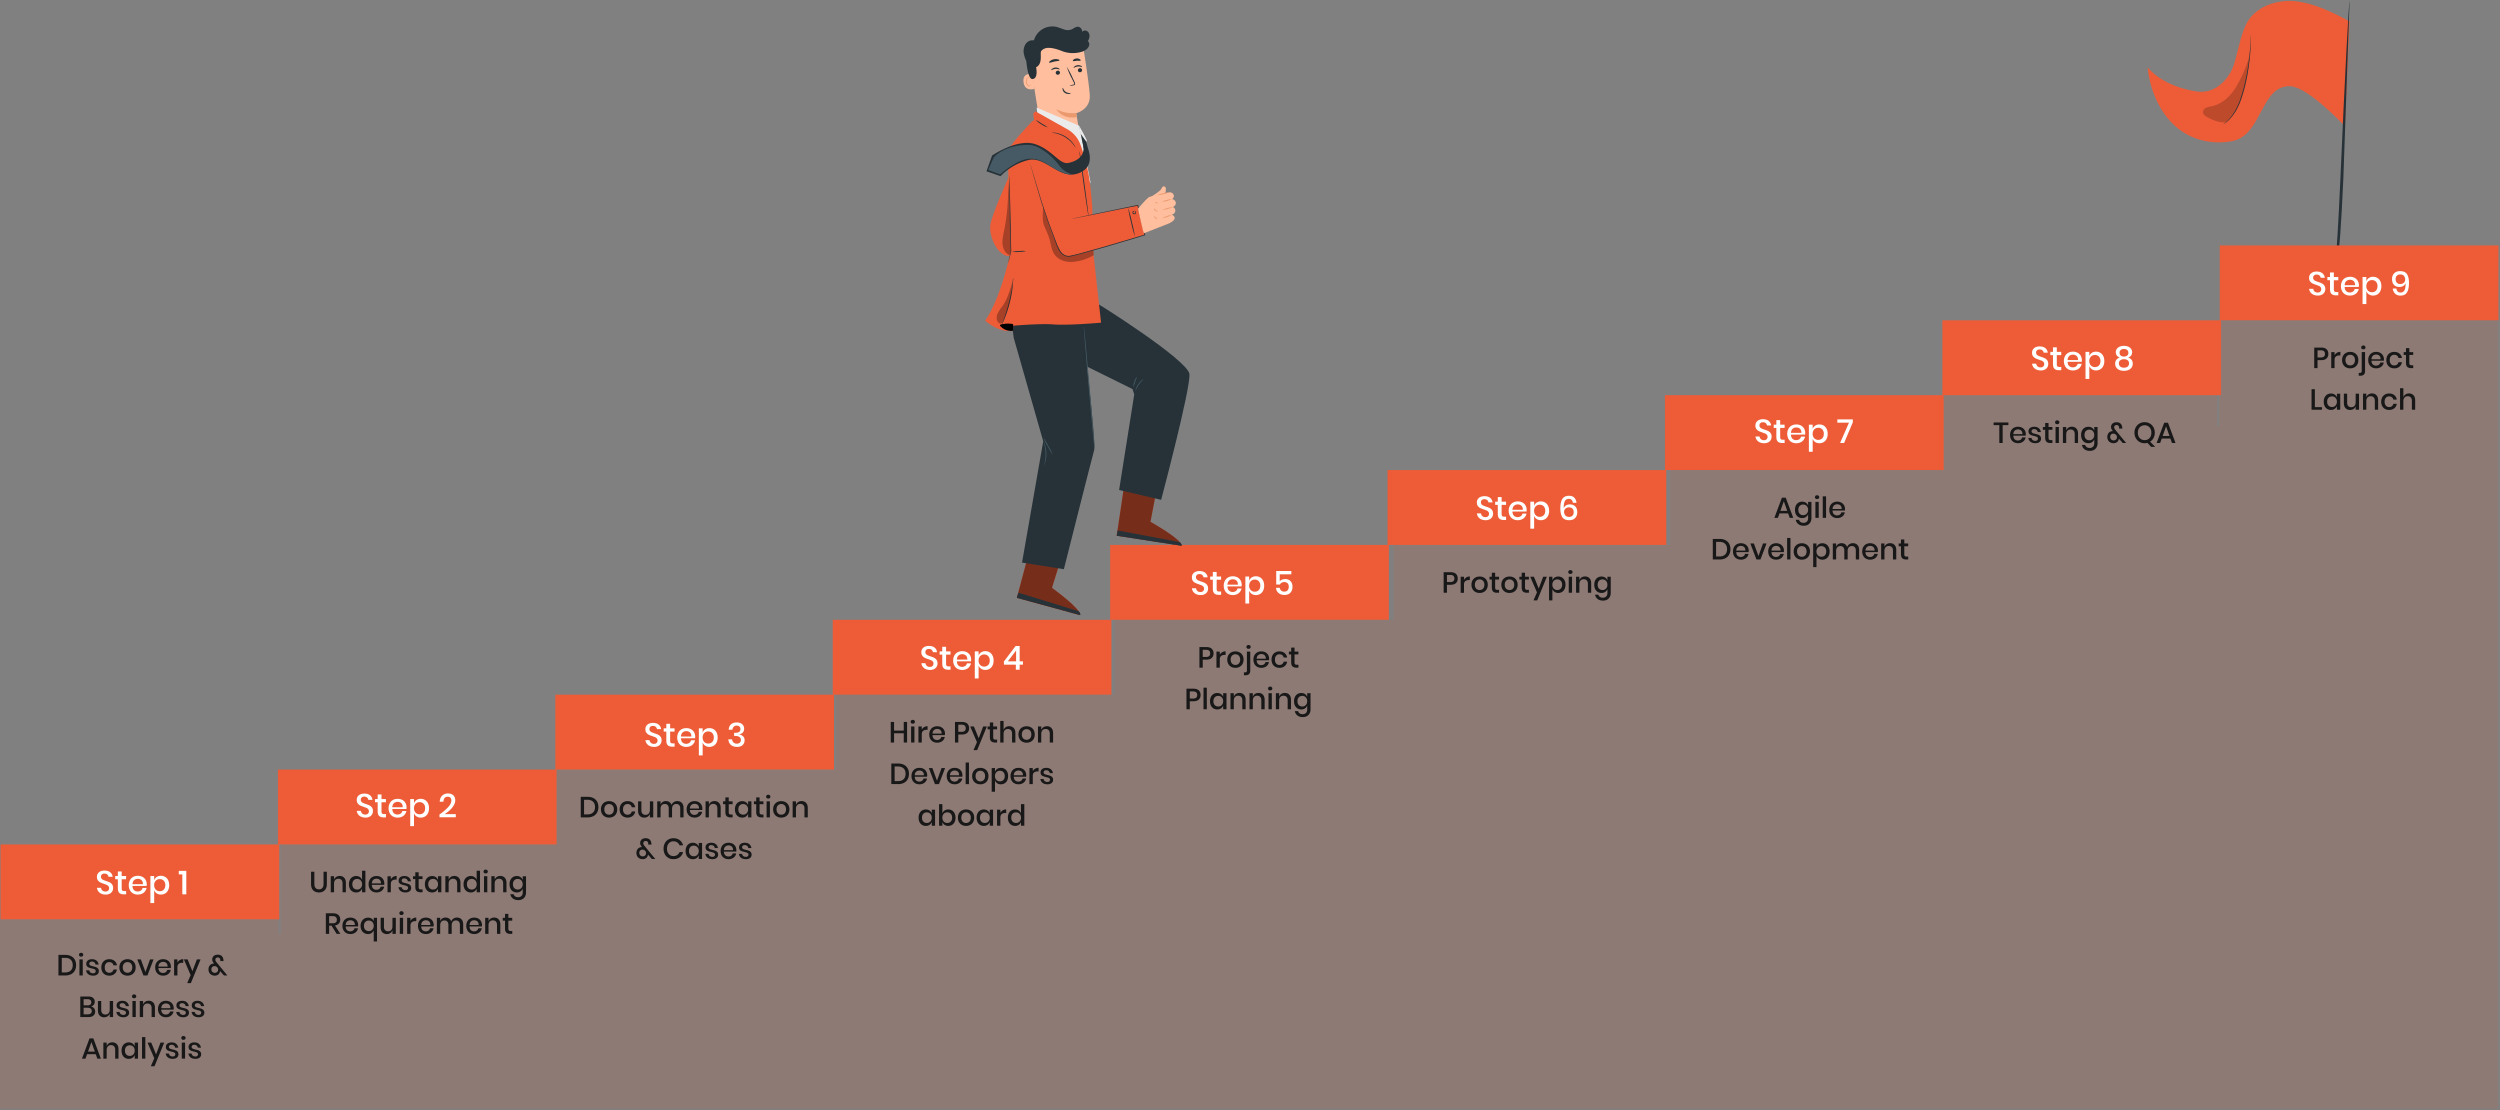 <svg xmlns="http://www.w3.org/2000/svg" xmlns:xlink="http://www.w3.org/1999/xlink" width="250" height="111" ><rect width="100%" height="100%" fill="#808080" stroke="none"/><style><![CDATA[.B{fill:#263238}.C{fill:#ed5c37}.D{fill:#000}.E{fill:#ffbe9d}.F{fill:#eb996e}]]></style><g fill="none"><g transform="matrix(-1 0 0 1 239.364 0)"><path d="M19.696 9.148c-1.898.294-3.289-1.31-3.733-2.72-.41-1.31-.605-2.675-1.179-3.931C13.98.756 11.849-.049 9.938.112S6.099 1.235 4.407 2.136l.468 10.483s3.682-3.931 5.453-3.995c2.954-.118 2.793 4.736 5.661 5.453 0 0 4.021 1.089 6.739-2.42 1.724-2.229 1.872-4.936 1.872-4.936s-1.322 1.876-4.902 2.428z" class="C"/><path d="M4.403.109c.083.013.496 7.95.92 17.727s.708 9.838.625 9.827-.491-.09-.921-9.871L4.403.109z" class="B"/><path d="M14.455 5.702c.322 1.108.791 2.167 1.396 3.149.547.855 1.376 1.576 2.37 1.784.182.025.36.07.532.137s.295.231.316.417c0 .275-.275.455-.522.577-.343.188-.71.329-1.091.419-.374.071-.685.112-.949-.187a5.34 5.34 0 0 1-.685-.822c-.867-1.477-1.295-3.588-1.366-5.258" opacity=".2" class="D"/><path d="M17.029 12.435s-.03-.013-.084-.049c-.079-.051-.154-.107-.226-.167-.267-.221-.502-.476-.7-.76-.293-.421-.529-.879-.702-1.363a15.12 15.12 0 0 1-.519-1.803 19.99 19.99 0 0 1-.485-3.369l-.028-1.03v-.281a.5.5 0 0 1 0-.097.34.34 0 0 1 .011.097l.011.279.058 1.028a22.45 22.45 0 0 0 .509 3.351c.137.608.31 1.207.517 1.795a6.05 6.05 0 0 0 .681 1.351 4.14 4.14 0 0 0 .668.769l.288.247z" class="B"/></g><g class="C"><path d="M27.795 76.955h27.87v7.488h-27.87z"/><path d="M55.535 69.468h27.87v7.488h-27.87z"/><path d="M83.275 61.98h27.87v7.488h-27.87z"/><path d="M111.015 54.493h27.87v7.488h-27.87z"/><path d="M138.756 47.005h27.87v7.488h-27.87z"/><path d="M166.496 39.517h27.87v7.488h-27.87z"/><path d="M194.236 32.03h27.87v7.488h-27.87z"/><path d="M221.976 24.542h27.87v7.488h-27.87z"/><path fill-opacity=".137" d="M249.792 110.857H0V91.93h27.87v1.456h.208v-8.943H55.74v-7.488h27.87v-7.488h27.87V61.98h27.87v-7.488h27.662v-7.488h26.83v-7.488h27.87v3.12h.208V32.03h27.87z"/><path d="M.055 84.443h27.87v7.488H.055z"/></g><g fill="#181818"><path d="M6.532 97.546a1.23 1.23 0 0 0 .581-.128c.162-.085.285-.205.37-.36s.127-.335.127-.543-.042-.388-.127-.542a.87.87 0 0 0-.37-.357c-.162-.084-.356-.127-.581-.127h0-.687v2.056h.687zm-.026-.3h-.329v-1.462h.329c.247 0 .436.064.568.192s.198.308.198.539-.066.411-.198.539-.321.192-.568.192h0zm1.604-1.581c.064 0 .116-.017.156-.052s.06-.081.06-.137-.02-.103-.06-.14a.22.22 0 0 0-.156-.055c-.064 0-.116.018-.154.055s-.058.083-.058.14.019.102.058.137.09.052.154.052zm.166 1.881v-1.604h-.332v1.604h.332zm1.042.02c.173 0 .31-.042.412-.125a.4.4 0 0 0 .153-.326c0-.109-.027-.195-.08-.258s-.117-.109-.192-.138a2.11 2.11 0 0 0-.293-.084l-.211-.058c-.05-.017-.091-.042-.124-.073a.16.16 0 0 1-.05-.122c0-.068.023-.122.068-.162s.11-.06.194-.06c.101 0 .182.027.243.08a.34.34 0 0 1 .112.211h0 .314a.61.61 0 0 0-.208-.386c-.114-.096-.264-.144-.453-.144-.181 0-.322.042-.424.127a.41.41 0 0 0-.153.33c0 .105.026.188.077.249s.114.105.186.132.167.054.284.082l.215.057c.052.018.096.044.131.077s.052.078.052.134c0 .064-.023.117-.068.159s-.108.063-.188.063c-.111 0-.2-.027-.268-.082s-.107-.125-.116-.213h0-.323c.025.167.099.297.223.39s.285.14.485.14zm1.61 0a.79.79 0 0 0 .515-.166c.136-.111.22-.26.253-.448h0-.352c-.019.101-.066.181-.141.239s-.168.087-.281.087a.42.42 0 0 1-.32-.137c-.085-.091-.128-.224-.128-.399s.043-.307.128-.397.192-.135.32-.135c.113 0 .206.029.281.086s.122.136.141.237h0 .352a.71.71 0 0 0-.253-.447c-.136-.11-.308-.165-.515-.165-.155 0-.293.033-.412.099s-.213.161-.281.285-.102.27-.102.437.034.315.102.44.162.219.281.285.257.099.412.099zm1.823 0a.88.88 0 0 0 .419-.099.71.71 0 0 0 .291-.285c.07-.124.105-.271.105-.44s-.035-.313-.105-.437a.71.71 0 0 0-.291-.285.88.88 0 0 0-.419-.099.87.87 0 0 0-.418.099.72.72 0 0 0-.291.285c-.071.124-.106.27-.106.437s.035.313.106.438a.72.72 0 0 0 .291.287.87.87 0 0 0 .418.099zm0-.291a.49.49 0 0 1-.236-.058.43.43 0 0 1-.173-.178.61.61 0 0 1-.066-.297c0-.116.022-.215.066-.296a.43.43 0 0 1 .173-.179.49.49 0 0 1 .236-.058.49.49 0 0 1 .236.058.43.43 0 0 1 .173.179c.044.081.066.179.066.296a.61.61 0 0 1-.066.297.43.43 0 0 1-.173.178.49.49 0 0 1-.236.058zm1.992.271l.611-1.604H15l-.454 1.261-.46-1.261h-.355l.611 1.604h.402zm1.569.02a.87.87 0 0 0 .364-.074c.109-.05.197-.118.265-.205a.69.69 0 0 0 .134-.3h0-.355a.35.35 0 0 1-.141.224c-.077.056-.17.084-.281.084-.126 0-.232-.04-.317-.119s-.131-.202-.137-.367h0 1.235a.77.77 0 0 0 .012-.143.77.77 0 0 0-.095-.38.68.68 0 0 0-.271-.268c-.117-.065-.255-.098-.412-.098s-.293.033-.412.099-.213.161-.281.285-.102.27-.102.437.034.315.102.44.162.219.281.285.257.099.412.099zm.443-.908h-.911c.008-.155.055-.273.143-.352s.196-.119.326-.119c.082 0 .157.017.226.051s.123.086.163.157.058.159.054.264h0zm.987.888v-.812c0-.163.044-.28.132-.351s.205-.106.351-.106h0 .099v-.361a.66.66 0 0 0-.349.092.62.62 0 0 0-.233.249h0v-.314h-.332v1.604h.332zm1.345.763l.97-2.367h-.37l-.446 1.179-.48-1.179h-.373l.676 1.567-.347.801h.37zm2.396-.743c.124 0 .231-.033.322-.098s.149-.15.176-.255c.017-.049.027-.083.029-.102h0l.384.434h.341l-1.072-1.302a.86.86 0 0 1-.095-.137.29.29 0 0 1-.031-.137c0-.062.021-.115.063-.157s.099-.064.173-.064c.08 0 .142.023.188.07s.069.111.071.192a.5.5 0 0 1 .003.064h0v.032h.314a.65.65 0 0 0-.02-.207c-.023-.124-.08-.227-.17-.309s-.221-.122-.392-.122c-.115 0-.213.022-.296.066s-.145.101-.186.173a.45.45 0 0 0-.063.23c0 .072.013.136.038.194a.79.79 0 0 0 .108.173h0l.038.052h-.02c-.099 0-.189.023-.271.07s-.146.115-.194.204-.071.195-.071.317a.64.64 0 0 0 .079.32c.052.093.126.166.221.218s.206.079.332.079zm.003-.282a.35.35 0 0 1-.246-.092c-.067-.061-.1-.145-.1-.252s.029-.186.087-.243a.31.31 0 0 1 .227-.086c.06 0 .118.015.173.045a.36.36 0 0 1 .134.125c.034.053.051.113.051.179 0 .095-.031.173-.092.233a.32.32 0 0 1-.234.09zm-12.639 4.422c.217 0 .383-.05.498-.15a.51.51 0 0 0 .172-.406c0-.124-.038-.233-.115-.326a.51.51 0 0 0-.301-.178c.111-.027.2-.081.268-.162s.102-.186.102-.316a.47.47 0 0 0-.165-.38c-.11-.092-.267-.138-.473-.138h0-.804v2.056h.818zm-.076-1.171h-.411v-.614h.399c.124 0 .217.027.278.082s.092.129.092.224-.031.173-.092.227-.15.082-.266.082h0zm.009.897h-.419v-.655h.416c.126 0 .224.029.294.087s.105.139.105.242-.034.183-.103.24-.166.086-.293.086h0zm1.628.297c.134 0 .251-.033.352-.098s.172-.157.213-.275h0v.349h.335v-1.604h-.335v.85c0 .163-.04.287-.119.373s-.185.128-.317.128-.229-.039-.303-.118-.111-.191-.111-.336h0v-.897h-.332v.932c0 .223.056.395.169.515s.262.181.448.181zm1.939-.003c.173 0 .31-.042.412-.125a.4.4 0 0 0 .153-.326c0-.109-.027-.195-.08-.258s-.117-.109-.192-.138a2.11 2.11 0 0 0-.293-.084l-.211-.058c-.05-.017-.091-.042-.124-.073a.16.16 0 0 1-.05-.122c0-.068.023-.122.068-.162s.11-.06.194-.06c.101 0 .182.027.243.08a.34.34 0 0 1 .112.211h0 .314a.61.61 0 0 0-.208-.386c-.114-.096-.264-.144-.453-.144-.181 0-.322.042-.424.127a.41.41 0 0 0-.153.33c0 .105.026.188.077.249s.114.105.186.132.167.054.284.082l.215.057c.052.018.096.044.131.077s.052.078.052.134c0 .064-.023.117-.068.159s-.108.063-.188.063c-.111 0-.2-.027-.268-.082s-.107-.125-.116-.213h0-.323c.025.167.099.297.223.39s.285.14.485.14zm1.063-1.901c.064 0 .116-.017.156-.052s.06-.081.06-.137-.02-.103-.06-.14a.22.22 0 0 0-.156-.055c-.064 0-.116.018-.154.055s-.058.083-.058.14.019.102.058.137.09.052.154.052zm.166 1.881v-1.604h-.332v1.604h.332zm.734 0v-.853c0-.163.04-.287.119-.371s.185-.127.317-.127.229.039.303.118.111.19.111.333h0v.9h.332v-.935c0-.223-.056-.395-.169-.515s-.262-.181-.448-.181c-.132 0-.248.033-.349.099a.54.54 0 0 0-.215.28h0v-.352h-.332v1.604h.332zm2.283.02a.87.87 0 0 0 .364-.074c.109-.05.197-.118.265-.205a.69.69 0 0 0 .134-.3h0-.355a.35.35 0 0 1-.141.224c-.077.056-.17.084-.281.084-.126 0-.232-.04-.317-.119s-.131-.202-.137-.367h0 1.235a.77.77 0 0 0 .012-.143.77.77 0 0 0-.095-.38.68.68 0 0 0-.271-.268c-.117-.065-.255-.098-.412-.098s-.293.033-.412.099-.213.161-.281.285-.102.27-.102.437.034.315.102.44.162.219.281.285.257.099.412.099zm.443-.908h-.911c.008-.155.055-.273.143-.352s.196-.119.326-.119c.082 0 .157.017.226.051s.123.086.163.157.058.159.054.264h0zm1.296.908c.173 0 .31-.042.412-.125a.4.4 0 0 0 .153-.326c0-.109-.027-.195-.08-.258s-.117-.109-.192-.138a2.11 2.11 0 0 0-.293-.084l-.211-.058c-.05-.017-.091-.042-.124-.073a.16.16 0 0 1-.05-.122c0-.068.023-.122.068-.162s.11-.06.194-.06c.101 0 .182.027.243.08a.34.34 0 0 1 .112.211h0 .314a.61.61 0 0 0-.208-.386c-.114-.096-.264-.144-.453-.144-.181 0-.322.042-.424.127a.41.41 0 0 0-.153.33c0 .105.026.188.077.249s.114.105.186.132.167.054.284.082l.215.057c.052.018.096.044.131.077s.052.078.052.134c0 .064-.023.117-.068.159s-.108.063-.188.063c-.111 0-.2-.027-.268-.082s-.107-.125-.116-.213h0-.323c.025.167.099.297.223.39s.285.14.485.14zm1.537 0c.173 0 .31-.042.412-.125a.4.4 0 0 0 .153-.326c0-.109-.027-.195-.08-.258s-.117-.109-.192-.138a2.11 2.11 0 0 0-.293-.084l-.211-.058c-.05-.017-.091-.042-.124-.073a.16.16 0 0 1-.05-.122c0-.068.023-.122.068-.162s.11-.06.194-.06c.101 0 .182.027.243.08a.34.34 0 0 1 .112.211h0 .314a.61.61 0 0 0-.208-.386c-.114-.096-.264-.144-.453-.144-.181 0-.322.042-.424.127a.41.41 0 0 0-.153.33c0 .105.026.188.077.249s.114.105.186.132.167.054.284.082l.215.057c.052.018.096.044.131.077s.052.078.052.134c0 .064-.023.117-.068.159s-.108.063-.188.063c-.111 0-.2-.027-.268-.082s-.107-.125-.116-.213h0-.323c.025.167.099.297.223.39s.285.14.485.14zm-11.32 4.139l.157-.446h.868l.157.446h.355l-.754-2.024h-.381l-.757 2.024h.355zm.932-.702h-.681l.341-.961.341.961zm1.185.702v-.853c0-.163.04-.287.119-.371s.185-.127.317-.127.229.039.303.118.111.19.111.333h0v.9h.332v-.935c0-.223-.056-.395-.169-.515s-.262-.181-.448-.181c-.132 0-.248.033-.349.099a.54.54 0 0 0-.215.28h0v-.352h-.332v1.604h.332zm2.213.02c.146 0 .27-.036.373-.108a.58.58 0 0 0 .218-.285h0v.373h.332v-1.604h-.332v.373a.58.58 0 0 0-.218-.285c-.103-.072-.227-.108-.373-.108a.71.71 0 0 0-.374.099c-.11.066-.196.161-.258.285s-.093.27-.093.437.031.315.093.44.148.219.258.285a.71.71 0 0 0 .374.099zm.102-.294c-.148 0-.265-.047-.354-.141s-.132-.224-.132-.389.044-.295.132-.389.206-.141.354-.141a.48.48 0 0 1 .25.066c.074.044.132.106.175.186s.064.173.064.278-.021.2-.064.28-.101.141-.175.185a.48.48 0 0 1-.25.066zm1.552.274v-2.155h-.332v2.155h.332zm.917.763l.97-2.367h-.37l-.446 1.179-.48-1.179h-.373l.676 1.567-.347.801h.37zm1.829-.743c.173 0 .31-.042.412-.125a.4.4 0 0 0 .153-.326c0-.109-.027-.195-.08-.258s-.117-.109-.192-.138a2.11 2.11 0 0 0-.293-.084l-.211-.058c-.05-.017-.091-.042-.124-.073a.16.16 0 0 1-.05-.122c0-.068.023-.122.068-.162s.11-.06.194-.06c.101 0 .182.027.243.08a.34.34 0 0 1 .112.211h0 .314a.61.61 0 0 0-.208-.386c-.114-.096-.264-.144-.453-.144-.181 0-.322.042-.424.127a.41.41 0 0 0-.153.33c0 .105.026.188.077.249s.114.105.186.132.167.054.284.082l.215.057c.052.018.096.044.131.077s.052.078.052.134c0 .064-.023.117-.068.159s-.108.063-.188.063c-.111 0-.2-.027-.268-.082s-.107-.125-.116-.213h0-.323c.025.167.099.297.223.39s.285.14.485.14zm1.063-1.901c.064 0 .116-.017.156-.052s.06-.081.06-.137-.02-.103-.06-.14a.22.22 0 0 0-.156-.055c-.064 0-.116.018-.154.055s-.058.083-.058.14.019.102.058.137.09.052.154.052zm.166 1.881v-1.604h-.332v1.604h.332zm1.042.02c.173 0 .31-.042.412-.125a.4.4 0 0 0 .153-.326c0-.109-.027-.195-.08-.258s-.117-.109-.192-.138a2.11 2.11 0 0 0-.293-.084l-.211-.058c-.05-.017-.091-.042-.124-.073a.16.16 0 0 1-.05-.122c0-.068.023-.122.068-.162s.11-.06.194-.06c.101 0 .182.027.243.08a.34.34 0 0 1 .112.211h0 .314a.61.61 0 0 0-.208-.386c-.114-.096-.264-.144-.453-.144-.181 0-.322.042-.424.127a.41.41 0 0 0-.153.33c0 .105.026.188.077.249s.114.105.186.132.167.054.284.082l.215.057c.052.018.096.044.131.077s.052.078.052.134c0 .064-.023.117-.068.159s-.108.063-.188.063c-.111 0-.2-.027-.268-.082s-.107-.125-.116-.213h0-.323c.025.167.099.297.223.39s.285.14.485.14z"/><path d="M31.891 89.247c.239 0 .431-.072.577-.217s.218-.358.218-.639h0v-1.22h-.332v1.22c0 .182-.04.318-.121.408a.43.43 0 0 1-.336.134c-.146 0-.259-.045-.339-.134s-.121-.225-.121-.408h0v-1.22h-.332v1.22c0 .281.072.495.215.639s.334.217.571.217zm1.514-.02v-.853c0-.163.04-.287.119-.371s.185-.127.317-.127.229.039.303.118.111.19.111.333h0v.9h.332v-.935c0-.223-.056-.395-.169-.515s-.262-.181-.448-.181c-.132 0-.248.033-.349.099a.54.54 0 0 0-.215.28h0v-.352h-.332v1.604h.332zm2.213.02c.146 0 .27-.036.373-.108s.175-.167.215-.285h0v.373h.335v-2.155h-.335v.923c-.041-.118-.113-.214-.215-.285s-.227-.108-.373-.108a.71.71 0 0 0-.374.099c-.11.066-.196.161-.258.285s-.093.27-.093.437.031.315.093.44.148.219.258.285a.71.71 0 0 0 .374.099zm.102-.294c-.148 0-.265-.047-.354-.141s-.132-.224-.132-.389.044-.295.132-.389.206-.141.354-.141a.48.48 0 0 1 .25.066c.074.044.132.106.175.186s.064.173.064.278-.021.2-.064.28-.101.141-.175.185a.48.48 0 0 1-.25.066zm1.933.294a.87.87 0 0 0 .364-.074c.109-.05.197-.118.265-.205a.69.69 0 0 0 .134-.3h0-.355a.35.35 0 0 1-.141.224c-.077.056-.17.084-.281.084-.126 0-.232-.04-.317-.119s-.131-.202-.137-.367h0 1.235a.77.77 0 0 0 .012-.143.77.77 0 0 0-.095-.38.68.68 0 0 0-.271-.268c-.117-.065-.255-.098-.412-.098s-.293.033-.412.099-.213.161-.281.285-.102.27-.102.437.034.315.102.44.162.219.281.285.257.099.412.099zm.443-.908h-.911c.008-.155.055-.273.143-.352s.196-.119.326-.119c.082 0 .157.017.226.051s.123.086.163.157.058.159.054.264h0zm.987.888v-.812c0-.163.044-.28.132-.351s.205-.106.351-.106h0 .099v-.361a.66.66 0 0 0-.349.092.62.62 0 0 0-.233.249h0v-.314h-.332v1.604h.332zm1.47.02c.173 0 .31-.042.412-.125a.4.4 0 0 0 .153-.326c0-.109-.027-.195-.08-.258s-.117-.109-.192-.138a2.11 2.11 0 0 0-.293-.084l-.211-.058c-.05-.017-.091-.042-.124-.073a.16.16 0 0 1-.05-.122c0-.068.023-.122.068-.162s.11-.06.194-.06c.101 0 .182.027.243.08a.34.34 0 0 1 .112.211h0 .314a.61.61 0 0 0-.208-.386c-.114-.096-.264-.144-.453-.144-.181 0-.322.042-.424.127a.41.41 0 0 0-.153.33c0 .105.026.188.077.249s.114.105.186.132.167.054.284.082l.215.057c.052.018.096.044.131.077s.052.078.052.134c0 .064-.023.117-.068.159s-.108.063-.188.063c-.111 0-.2-.027-.268-.082s-.107-.125-.116-.213h0-.323c.025.167.099.297.223.39s.285.14.485.14zm1.703-.02v-.288h-.16c-.085 0-.145-.017-.179-.052s-.051-.098-.051-.189h0v-.792h.387v-.282h-.387v-.399h-.335v.399h-.23v.282h.23v.786c0 .192.044.33.132.412s.218.124.389.124h0 .204zm.955.02c.146 0 .27-.036.373-.108a.58.58 0 0 0 .218-.285h0v.373h.332v-1.604h-.332v.373a.58.58 0 0 0-.218-.285c-.103-.072-.227-.108-.373-.108a.71.71 0 0 0-.374.099c-.11.066-.196.161-.258.285s-.093.27-.093.437.031.315.093.44.148.219.258.285a.71.71 0 0 0 .374.099zm.102-.294c-.148 0-.265-.047-.354-.141s-.132-.224-.132-.389.044-.295.132-.389.206-.141.354-.141a.48.48 0 0 1 .25.066c.074.044.132.106.175.186s.064.173.064.278-.021.2-.064.28-.101.141-.175.185a.48.48 0 0 1-.25.066zm1.552.274v-.853c0-.163.04-.287.119-.371s.185-.127.317-.127.229.039.303.118.111.19.111.333h0v.9h.332v-.935c0-.223-.056-.395-.169-.515s-.262-.181-.448-.181c-.132 0-.248.033-.349.099a.54.54 0 0 0-.215.28h0v-.352h-.332v1.604h.332zm2.213.02c.146 0 .27-.036.373-.108s.175-.167.215-.285h0v.373h.335v-2.155h-.335v.923c-.041-.118-.113-.214-.215-.285s-.227-.108-.373-.108a.71.71 0 0 0-.374.099c-.11.066-.196.161-.258.285s-.093.27-.093.437.031.315.093.44.148.219.258.285a.71.71 0 0 0 .374.099zm.102-.294c-.148 0-.265-.047-.354-.141s-.132-.224-.132-.389.044-.295.132-.389.206-.141.354-.141a.48.48 0 0 1 .25.066c.074.044.132.106.175.186s.064.173.064.278-.021.2-.064.28-.101.141-.175.185a.48.48 0 0 1-.25.066zm1.386-1.607c.064 0 .116-.017.156-.052s.06-.081.06-.137-.02-.103-.06-.14a.22.22 0 0 0-.156-.055c-.064 0-.116.018-.154.055s-.058.083-.058.14.019.102.058.137.09.052.154.052zm.166 1.881v-1.604h-.332v1.604h.332zm.734 0v-.853c0-.163.04-.287.119-.371s.185-.127.317-.127.229.039.303.118.111.19.111.333h0v.9h.332v-.935c0-.223-.056-.395-.169-.515s-.262-.181-.448-.181c-.132 0-.248.033-.349.099a.54.54 0 0 0-.215.28h0v-.352h-.332v1.604h.332zm2.373.786c.157 0 .293-.033.408-.099a.67.67 0 0 0 .264-.272c.061-.116.092-.248.092-.397h0v-1.622h-.332v.373a.58.58 0 0 0-.218-.285c-.103-.072-.227-.108-.373-.108a.71.71 0 0 0-.374.099c-.11.066-.196.161-.258.285s-.093.27-.093.437.031.315.093.44.148.219.258.285a.71.71 0 0 0 .374.099c.146 0 .27-.036.373-.108a.58.58 0 0 0 .218-.285h0v.39c0 .155-.043.274-.128.355s-.194.122-.326.122c-.12 0-.219-.027-.297-.08a.39.39 0 0 1-.157-.223h0-.329a.69.69 0 0 0 .261.434c.139.107.321.16.546.16zm-.058-1.06c-.148 0-.265-.047-.354-.141s-.132-.224-.132-.389.044-.295.132-.389.206-.141.354-.141a.48.48 0 0 1 .25.066c.074.044.132.106.175.186s.064.173.064.278-.021.2-.064.28-.101.141-.175.185a.48.48 0 0 1-.25.066zm-18.866 4.433v-.821h.236l.512.821h.373l-.539-.836c.171-.029.301-.095.392-.198s.135-.235.135-.396c0-.188-.061-.34-.182-.454s-.299-.172-.534-.172h0-.725v2.056h.332zm.367-1.057h-.367v-.713h.367c.138 0 .239.032.304.095a.35.35 0 0 1 .098.264c0 .237-.134.355-.402.355h0zm1.756 1.077a.87.87 0 0 0 .364-.074c.109-.05.197-.118.265-.205a.69.69 0 0 0 .134-.3h0-.355a.35.35 0 0 1-.141.224c-.077.056-.17.084-.281.084-.126 0-.232-.04-.317-.119s-.131-.202-.137-.367h0 1.235a.77.77 0 0 0 .012-.143.77.77 0 0 0-.095-.38.68.68 0 0 0-.271-.268c-.117-.065-.255-.098-.412-.098s-.293.033-.412.099-.213.161-.281.285-.102.27-.102.437.034.315.102.44.162.219.281.285.257.099.412.099zm.443-.908h-.911c.008-.155.055-.273.143-.352s.196-.119.326-.119c.082 0 .157.017.226.051s.123.086.163.157.058.159.054.264h0zm2.222 1.651v-2.367h-.332v.335c-.049-.111-.121-.197-.218-.259s-.214-.093-.349-.093-.267.034-.381.103a.72.72 0 0 0-.269.29c-.065.124-.098.268-.098.431s.033.306.098.429a.71.71 0 0 0 .269.287c.115.068.242.102.381.102a.6.6 0 0 0 .347-.099.62.62 0 0 0 .221-.274h0v1.115h.332zm-.821-1.037c-.144 0-.261-.046-.351-.137s-.135-.22-.135-.387.046-.297.137-.392.208-.141.349-.141a.49.49 0 0 1 .245.063c.074.042.133.102.178.182s.067.174.067.282-.022.206-.067.285-.104.14-.178.182a.49.49 0 0 1-.245.063zm1.8.297c.134 0 .251-.033.352-.098s.172-.157.213-.275h0v.349h.335v-1.604h-.335v.85c0 .163-.04.287-.119.373s-.185.128-.317.128-.229-.039-.303-.118-.111-.191-.111-.336h0v-.897h-.332v.932c0 .223.056.395.169.515s.262.181.448.181zm1.465-1.904c.064 0 .116-.017.156-.052s.06-.081.06-.137-.02-.103-.06-.14a.22.22 0 0 0-.156-.055c-.064 0-.116.018-.154.055s-.058.083-.058.14.019.102.058.137.09.052.154.052zm.166 1.881v-1.604h-.332v1.604h.332zm.734 0v-.812c0-.163.044-.28.132-.351s.205-.106.351-.106h0 .099v-.361a.66.66 0 0 0-.349.092.62.62 0 0 0-.233.249h0v-.314h-.332v1.604h.332zm1.543.02a.87.87 0 0 0 .364-.074c.109-.05.197-.118.265-.205a.69.69 0 0 0 .134-.3h0-.355a.35.35 0 0 1-.141.224c-.077.056-.17.084-.281.084-.126 0-.232-.04-.317-.119s-.131-.202-.137-.367h0 1.235a.77.77 0 0 0 .012-.143.77.77 0 0 0-.095-.38.68.68 0 0 0-.271-.268c-.117-.065-.255-.098-.412-.098s-.293.033-.412.099-.213.161-.281.285-.102.27-.102.437.034.315.102.44.162.219.281.285.257.099.412.099zm.443-.908h-.911c.008-.155.055-.273.143-.352s.196-.119.326-.119c.082 0 .157.017.226.051s.123.086.163.157.058.159.054.264h0zm.987-.716h-.332v1.604h.332v-.853c0-.159.038-.28.115-.363s.18-.124.31-.124a.37.37 0 0 1 .288.115c.07.077.105.185.105.325h0v.9h.332v-.853c0-.159.038-.28.115-.363s.18-.124.31-.124a.37.37 0 0 1 .288.115c.07.077.105.185.105.325h0v.9h.332v-.935c0-.223-.057-.395-.17-.515s-.265-.181-.456-.181a.62.62 0 0 0-.349.102.58.58 0 0 0-.224.282.56.56 0 0 0-.214-.285c-.098-.066-.214-.099-.348-.099a.6.6 0 0 0-.335.093.51.51 0 0 0-.204.268h0v-.335zm3.401 1.625a.87.87 0 0 0 .364-.074c.109-.05.197-.118.265-.205a.69.69 0 0 0 .134-.3h0-.355a.35.35 0 0 1-.141.224c-.077.056-.17.084-.281.084-.126 0-.232-.04-.317-.119s-.131-.202-.137-.367h0 1.235a.77.77 0 0 0 .012-.143.77.77 0 0 0-.095-.38.68.68 0 0 0-.271-.268c-.117-.065-.255-.098-.412-.098s-.293.033-.412.099-.213.161-.281.285-.102.27-.102.437.034.315.102.44.162.219.281.285.257.099.412.099zm.443-.908h-.911c.008-.155.055-.273.143-.352s.196-.119.326-.119c.082 0 .157.017.226.051s.123.086.163.157.058.159.054.264h0zm.987.888v-.853c0-.163.04-.287.119-.371s.185-.127.317-.127.229.039.303.118.111.19.111.333h0v.9h.332v-.935c0-.223-.056-.395-.169-.515s-.262-.181-.448-.181c-.132 0-.248.033-.349.099a.54.54 0 0 0-.215.28h0v-.352h-.332v1.604h.332zm2.376 0v-.288h-.16c-.085 0-.145-.017-.179-.052s-.051-.098-.051-.189h0v-.792h.387v-.282h-.387v-.399h-.335v.399h-.23v.282h.23v.786c0 .192.044.33.132.412s.218.124.389.124h0 .204z"/><path d="M58.762 81.739a1.23 1.23 0 0 0 .581-.128c.162-.085.285-.205.37-.36s.127-.335.127-.543-.042-.388-.127-.542a.87.87 0 0 0-.37-.357c-.162-.084-.356-.127-.581-.127h0-.687v2.056h.687zm-.026-.3h-.329v-1.462h.329c.247 0 .436.064.568.192s.198.308.198.539-.066.411-.198.539-.321.192-.568.192h0zm2.172.32a.88.88 0 0 0 .419-.099.71.71 0 0 0 .291-.285c.07-.124.105-.271.105-.44s-.035-.313-.105-.437a.71.71 0 0 0-.291-.285.88.88 0 0 0-.419-.099.87.87 0 0 0-.418.099.72.72 0 0 0-.291.285c-.071.124-.106.27-.106.437s.035.313.106.438a.72.72 0 0 0 .291.287.87.87 0 0 0 .418.099zm0-.291a.49.49 0 0 1-.236-.058.43.43 0 0 1-.173-.178.61.61 0 0 1-.066-.297c0-.116.022-.215.066-.296a.43.43 0 0 1 .173-.179.49.49 0 0 1 .236-.058.49.49 0 0 1 .236.058.43.43 0 0 1 .173.179c.044.081.066.179.066.296a.61.61 0 0 1-.066.297.43.43 0 0 1-.173.178.49.49 0 0 1-.236.058zm1.849.291a.79.79 0 0 0 .515-.166c.136-.111.22-.26.253-.448h0-.352c-.019.101-.066.181-.141.239s-.168.087-.281.087a.42.42 0 0 1-.32-.137c-.085-.091-.128-.224-.128-.399s.043-.307.128-.397.192-.135.32-.135c.113 0 .206.029.281.086s.122.136.141.237h0 .352a.71.71 0 0 0-.253-.447c-.136-.11-.308-.165-.515-.165-.155 0-.293.033-.412.099s-.213.161-.281.285-.102.27-.102.437.034.315.102.44.162.219.281.285.257.099.412.099zm1.668.003c.134 0 .251-.033.352-.098s.172-.157.213-.275h0v.349h.335v-1.604h-.335v.85c0 .163-.04.287-.119.373s-.185.128-.317.128-.229-.039-.303-.118-.111-.191-.111-.336h0v-.897h-.332v.932c0 .223.056.395.169.515s.262.181.448.181zm1.631-1.628h-.332v1.604h.332v-.853c0-.159.038-.28.115-.363s.18-.124.31-.124a.37.37 0 0 1 .288.115c.07.077.105.185.105.325h0v.9h.332v-.853c0-.159.038-.28.115-.363s.18-.124.31-.124a.37.37 0 0 1 .288.115c.07.077.105.185.105.325h0v.9h.332v-.935c0-.223-.057-.395-.17-.515s-.265-.181-.456-.181a.62.62 0 0 0-.349.102.58.58 0 0 0-.224.282.56.56 0 0 0-.214-.285c-.098-.066-.214-.099-.348-.099a.6.6 0 0 0-.335.093.51.51 0 0 0-.204.268h0v-.335zm3.401 1.625a.87.87 0 0 0 .364-.074c.109-.05.197-.118.265-.205a.69.69 0 0 0 .134-.3h0-.355a.35.35 0 0 1-.141.224c-.077.056-.17.084-.281.084-.126 0-.232-.04-.317-.119s-.131-.202-.137-.367h0 1.235a.77.77 0 0 0 .012-.143.77.77 0 0 0-.095-.38.68.68 0 0 0-.271-.268c-.117-.065-.255-.098-.412-.098s-.293.033-.412.099-.213.161-.281.285-.102.27-.102.437.034.315.102.44.162.219.281.285.257.099.412.099zm.443-.908h-.911c.008-.155.055-.273.143-.352s.196-.119.326-.119c.082 0 .157.017.226.051s.123.086.163.157.058.159.054.264h0zm.987.888v-.853c0-.163.04-.287.119-.371s.185-.127.317-.127.229.039.303.118.111.19.111.333h0v.9h.332v-.935c0-.223-.056-.395-.169-.515s-.262-.181-.448-.181c-.132 0-.248.033-.349.099a.54.54 0 0 0-.215.28h0v-.352h-.332v1.604h.332zm2.376 0v-.288h-.16c-.085 0-.145-.017-.179-.052s-.051-.098-.051-.189h0v-.792h.387v-.282h-.387v-.399h-.335v.399h-.23v.282h.23v.786c0 .192.044.33.132.412s.218.124.389.124h0 .204zm.955.02c.146 0 .27-.036.373-.108a.58.58 0 0 0 .218-.285h0v.373h.332v-1.604h-.332v.373a.58.58 0 0 0-.218-.285c-.103-.072-.227-.108-.373-.108a.71.71 0 0 0-.374.099c-.11.066-.196.161-.258.285s-.093.27-.093.437.031.315.093.44.148.219.258.285a.71.71 0 0 0 .374.099zm.102-.294c-.148 0-.265-.047-.354-.141s-.132-.224-.132-.389.044-.295.132-.389.206-.141.354-.141a.48.48 0 0 1 .25.066c.074.044.132.106.175.186s.064.173.064.278-.021.2-.064.28-.101.141-.175.185a.48.48 0 0 1-.25.066zm2.027.274v-.288h-.16c-.085 0-.145-.017-.179-.052s-.051-.098-.051-.189h0v-.792h.387v-.282h-.387v-.399h-.335v.399h-.23v.282h.23v.786c0 .192.044.33.132.412s.218.124.389.124h0 .204zm.478-1.881c.064 0 .116-.017.156-.052s.06-.081.06-.137-.02-.103-.06-.14a.22.22 0 0 0-.156-.055c-.064 0-.116.018-.154.055s-.058.083-.058.14.019.102.058.137.09.052.154.052zm.166 1.881v-1.604h-.332v1.604h.332zm1.136.02a.88.88 0 0 0 .419-.099.71.71 0 0 0 .291-.285c.07-.124.105-.271.105-.44s-.035-.313-.105-.437a.71.71 0 0 0-.291-.285.88.88 0 0 0-.419-.099.87.87 0 0 0-.418.099.72.72 0 0 0-.291.285c-.071.124-.106.27-.106.437s.035.313.106.438a.72.72 0 0 0 .291.287.87.87 0 0 0 .418.099zm0-.291a.49.49 0 0 1-.236-.058.43.43 0 0 1-.173-.178.61.61 0 0 1-.066-.297c0-.116.022-.215.066-.296a.43.43 0 0 1 .173-.179.49.49 0 0 1 .236-.058.49.49 0 0 1 .236.058.43.43 0 0 1 .173.179c.044.081.066.179.066.296a.61.61 0 0 1-.066.297.43.43 0 0 1-.173.178.49.49 0 0 1-.236.058zm1.468.271v-.853c0-.163.04-.287.119-.371s.185-.127.317-.127.229.039.303.118.111.19.111.333h0v.9h.332v-.935c0-.223-.056-.395-.169-.515s-.262-.181-.448-.181c-.132 0-.248.033-.349.099a.54.54 0 0 0-.215.28h0v-.352h-.332v1.604h.332zm-15.319 4.18c.124 0 .231-.033.322-.098s.149-.15.176-.255c.017-.049.027-.083.029-.102h0l.384.434h.341l-1.072-1.302a.86.86 0 0 1-.095-.137.29.29 0 0 1-.031-.137c0-.062.021-.115.063-.157s.099-.064.173-.064c.08 0 .142.023.188.07s.069.111.071.192a.5.5 0 0 1 .003.064h0v.032h.314a.65.65 0 0 0-.02-.207c-.023-.124-.08-.227-.17-.309s-.221-.122-.392-.122c-.115 0-.213.022-.296.066s-.145.101-.186.173a.45.45 0 0 0-.063.23c0 .072.013.136.038.194a.79.79 0 0 0 .108.173h0l.038.052h-.02c-.099 0-.189.023-.271.07s-.146.115-.194.204-.071.195-.071.317a.64.64 0 0 0 .079.32c.052.093.126.166.221.218s.206.079.332.079zm.003-.282a.35.35 0 0 1-.246-.092c-.067-.061-.1-.145-.1-.252s.029-.186.087-.243a.31.31 0 0 1 .227-.086c.06 0 .118.015.173.045a.36.36 0 0 1 .134.125c.034.053.051.113.051.179 0 .095-.031.173-.092.233a.32.32 0 0 1-.234.09zm3.063.28c.252 0 .462-.064.629-.191a.93.93 0 0 0 .338-.52h0-.352a.63.63 0 0 1-.231.293.67.67 0 0 1-.389.109c-.122 0-.231-.03-.328-.09a.62.62 0 0 1-.227-.258c-.055-.112-.083-.241-.083-.389s.028-.28.083-.392a.62.62 0 0 1 .227-.258c.096-.06.205-.09.328-.09a.67.67 0 0 1 .389.109c.106.073.183.171.231.296h0 .352a.94.94 0 0 0-.338-.521c-.167-.128-.377-.192-.629-.192-.194 0-.366.045-.515.134s-.265.213-.347.371a1.17 1.17 0 0 0-.122.543 1.17 1.17 0 0 0 .122.543c.082.158.197.281.347.37s.321.132.515.132zm1.942.003c.146 0 .27-.036.373-.108a.58.58 0 0 0 .218-.285h0v.373h.332v-1.604h-.332v.373a.58.58 0 0 0-.218-.285c-.103-.072-.227-.108-.373-.108a.71.71 0 0 0-.374.099c-.11.066-.196.161-.258.285s-.093.27-.093.437.031.315.093.44.148.219.258.285a.71.71 0 0 0 .374.099zm.102-.294c-.148 0-.265-.047-.354-.141s-.132-.224-.132-.389.044-.295.132-.389.206-.141.354-.141a.48.48 0 0 1 .25.066c.074.044.132.106.175.186s.064.173.064.278-.021.2-.064.28-.101.141-.175.185a.48.48 0 0 1-.25.066zm1.861.294c.173 0 .31-.042.412-.125a.4.4 0 0 0 .153-.326c0-.109-.027-.195-.08-.258s-.117-.109-.192-.138a2.11 2.11 0 0 0-.293-.084l-.211-.058c-.05-.017-.091-.042-.124-.073a.16.16 0 0 1-.05-.122c0-.068.023-.122.068-.162s.11-.06.194-.06c.101 0 .182.027.243.08a.34.34 0 0 1 .112.211h0 .314a.61.61 0 0 0-.208-.386c-.114-.096-.264-.144-.453-.144-.181 0-.322.042-.424.127a.41.41 0 0 0-.153.33c0 .105.026.188.077.249s.114.105.186.132.167.054.284.082l.215.057c.052.018.096.044.131.077s.052.078.052.134c0 .064-.023.117-.068.159s-.108.063-.188.063c-.111 0-.2-.027-.268-.082s-.107-.125-.116-.213h0-.323c.025.167.099.297.223.39s.285.14.485.14zm1.61 0a.87.87 0 0 0 .364-.074c.109-.05.197-.118.265-.205a.69.69 0 0 0 .134-.3h0-.355a.35.35 0 0 1-.141.224c-.077.056-.17.084-.281.084-.126 0-.232-.04-.317-.119s-.131-.202-.137-.367h0 1.235a.77.77 0 0 0 .012-.143.77.77 0 0 0-.095-.38.68.68 0 0 0-.271-.268c-.117-.065-.255-.098-.412-.098s-.293.033-.412.099-.213.161-.281.285-.102.27-.102.437.034.315.102.44.162.219.281.285.257.099.412.099zm.443-.908h-.911c.008-.155.055-.273.143-.352s.196-.119.326-.119c.082 0 .157.017.226.051s.123.086.163.157.058.159.054.264h0zm1.296.908c.173 0 .31-.042.412-.125a.4.4 0 0 0 .153-.326c0-.109-.027-.195-.08-.258s-.117-.109-.192-.138a2.11 2.11 0 0 0-.293-.084l-.211-.058c-.05-.017-.091-.042-.124-.073a.16.16 0 0 1-.05-.122c0-.068.023-.122.068-.162s.11-.06.194-.06c.101 0 .182.027.243.08a.34.34 0 0 1 .112.211h0 .314a.61.61 0 0 0-.208-.386c-.114-.096-.264-.144-.453-.144-.181 0-.322.042-.424.127a.41.41 0 0 0-.153.33c0 .105.026.188.077.249s.114.105.186.132.167.054.284.082l.215.057c.052.018.096.044.131.077s.052.078.052.134c0 .064-.023.117-.068.159s-.108.063-.188.063c-.111 0-.2-.027-.268-.082s-.107-.125-.116-.213h0-.323c.025.167.099.297.223.39s.285.14.485.14z"/><path d="M89.407 74.251v-.923h.967v.923h.335v-2.056h-.335v.862h-.967v-.862h-.332v2.056h.332zm1.869-1.881c.064 0 .116-.017.156-.052s.06-.081.06-.137-.02-.103-.06-.14a.22.22 0 0 0-.156-.055c-.064 0-.116.018-.154.055s-.058.083-.058.14.019.102.058.137.09.052.154.052zm.166 1.881v-1.604h-.332v1.604h.332zm.734 0v-.812c0-.163.044-.28.132-.351s.205-.106.351-.106h0 .099v-.361a.66.66 0 0 0-.349.092.62.62 0 0 0-.233.249h0v-.314h-.332v1.604h.332zm1.543.02a.87.87 0 0 0 .364-.074c.109-.05.197-.118.265-.205a.69.69 0 0 0 .134-.3h0-.355a.35.35 0 0 1-.141.224c-.077.056-.17.084-.281.084-.126 0-.232-.04-.317-.119s-.131-.202-.137-.367h0 1.235a.77.77 0 0 0 .012-.143.77.77 0 0 0-.095-.38.68.68 0 0 0-.271-.268c-.117-.065-.255-.098-.412-.098s-.293.033-.412.099-.213.161-.281.285-.102.27-.102.437.034.315.102.44.162.219.281.285.257.099.412.099zm.443-.908h-.911c.008-.155.055-.273.143-.352s.196-.119.326-.119c.082 0 .157.017.226.051s.123.086.163.157.058.159.054.264h0zm1.668.888v-.798h.367c.231 0 .408-.056.53-.167a.59.59 0 0 0 .183-.459c0-.196-.06-.35-.179-.463s-.297-.169-.534-.169h0-.699v2.056h.332zm.332-1.069h-.332v-.713h.332c.144 0 .248.031.313.092s.098.15.098.266c0 .237-.137.355-.411.355h0zm1.555 1.832l.97-2.367h-.37l-.446 1.179-.48-1.179h-.373l.676 1.567-.347.801h.37zm1.995-.763v-.288h-.16c-.085 0-.145-.017-.179-.052s-.051-.098-.051-.189h0v-.792h.387v-.282h-.387v-.399h-.335v.399h-.23v.282h.23v.786c0 .192.044.33.132.412s.218.124.389.124h0 .204zm.644 0v-.853c0-.163.04-.287.119-.371s.185-.127.317-.127.229.039.303.118.111.19.111.333h0v.9h.332v-.935c0-.223-.056-.395-.169-.515s-.262-.181-.448-.181c-.132 0-.248.033-.349.099a.54.54 0 0 0-.215.28h0v-.903h-.332v2.155h.332zm2.303.02a.88.88 0 0 0 .419-.099.71.71 0 0 0 .291-.285c.07-.124.105-.271.105-.44s-.035-.313-.105-.437a.71.71 0 0 0-.291-.285.88.88 0 0 0-.419-.099.87.87 0 0 0-.418.099.72.72 0 0 0-.291.285c-.071.124-.106.27-.106.437s.035.313.106.438a.72.72 0 0 0 .291.287.87.87 0 0 0 .418.099zm0-.291a.49.49 0 0 1-.236-.058.43.43 0 0 1-.173-.178.61.61 0 0 1-.066-.297c0-.116.022-.215.066-.296a.43.43 0 0 1 .173-.179.49.49 0 0 1 .236-.058.49.49 0 0 1 .236.058.43.43 0 0 1 .173.179c.044.081.066.179.066.296a.61.61 0 0 1-.066.297.43.43 0 0 1-.173.178.49.49 0 0 1-.236.058zm1.468.271v-.853c0-.163.04-.287.119-.371s.185-.127.317-.127.229.039.303.118.111.19.111.333h0v.9h.332v-.935c0-.223-.056-.395-.169-.515s-.262-.181-.448-.181c-.132 0-.248.033-.349.099a.54.54 0 0 0-.215.28h0v-.352h-.332v1.604h.332zm-14.31 4.16a1.23 1.23 0 0 0 .581-.128c.162-.085.285-.205.37-.36s.127-.335.127-.543-.042-.388-.127-.542a.87.87 0 0 0-.37-.357c-.162-.084-.356-.127-.581-.127h0-.687v2.056h.687zm-.026-.3h-.329v-1.462h.329c.247 0 .436.064.568.192s.198.308.198.539-.066.411-.198.539-.321.192-.568.192h0zm2.152.32a.87.87 0 0 0 .364-.074c.109-.05.197-.118.265-.205a.69.69 0 0 0 .134-.3h0-.355a.35.35 0 0 1-.141.224c-.077.056-.17.084-.281.084-.126 0-.232-.04-.317-.119s-.131-.202-.137-.367h0 1.235a.77.77 0 0 0 .012-.143.77.77 0 0 0-.095-.38.68.68 0 0 0-.271-.268c-.117-.065-.255-.098-.412-.098s-.293.033-.412.099-.213.161-.281.285-.102.27-.102.437.034.315.102.44.162.219.281.285.257.099.412.099zm.443-.908h-.911c.008-.155.055-.273.143-.352s.196-.119.326-.119c.082 0 .157.017.226.051s.123.086.163.157.058.159.054.264h0zm1.511.888l.611-1.604h-.355l-.454 1.261-.46-1.261h-.355l.611 1.604h.402zm1.569.02a.87.87 0 0 0 .364-.074c.109-.05.197-.118.265-.205a.69.69 0 0 0 .134-.3h0-.355a.35.35 0 0 1-.141.224c-.077.056-.17.084-.281.084-.126 0-.232-.04-.317-.119s-.131-.202-.137-.367h0 1.235a.77.77 0 0 0 .012-.143.77.77 0 0 0-.095-.38.68.68 0 0 0-.271-.268c-.117-.065-.255-.098-.412-.098s-.293.033-.412.099-.213.161-.281.285-.102.27-.102.437.034.315.102.44.162.219.281.285.257.099.412.099zm.443-.908h-.911c.008-.155.055-.273.143-.352s.196-.119.326-.119c.082 0 .157.017.226.051s.123.086.163.157.058.159.054.264h0zm.987.888v-2.155h-.332v2.155h.332zm1.136.02a.88.88 0 0 0 .419-.099.71.71 0 0 0 .291-.285c.07-.124.105-.271.105-.44s-.035-.313-.105-.437a.71.71 0 0 0-.291-.285.88.88 0 0 0-.419-.099.87.87 0 0 0-.418.099.72.72 0 0 0-.291.285c-.071.124-.106.27-.106.437s.035.313.106.438a.72.72 0 0 0 .291.287.87.87 0 0 0 .418.099zm0-.291a.49.49 0 0 1-.236-.058.43.43 0 0 1-.173-.178.61.61 0 0 1-.066-.297c0-.116.022-.215.066-.296a.43.43 0 0 1 .173-.179.49.49 0 0 1 .236-.058.49.49 0 0 1 .236.058.43.43 0 0 1 .173.179c.044.081.066.179.066.296a.61.61 0 0 1-.066.297.43.43 0 0 1-.173.178.49.49 0 0 1-.236.058zm1.468 1.034v-1.136c.041.118.113.214.215.285s.227.108.373.108a.71.71 0 0 0 .374-.099c.11-.066.196-.161.258-.285s.093-.271.093-.44-.031-.313-.093-.437-.148-.219-.258-.285a.71.71 0 0 0-.374-.099c-.146 0-.27.036-.373.108s-.175.167-.215.285h0v-.373h-.332v2.367h.332zm.486-1.037a.48.48 0 0 1-.25-.066c-.074-.044-.132-.105-.175-.185s-.064-.173-.064-.28.021-.198.064-.278.101-.143.175-.186a.48.48 0 0 1 .25-.066c.148 0 .266.048.355.143s.134.224.134.387-.045.295-.134.389-.208.141-.355.141zm1.861.294a.87.87 0 0 0 .364-.074c.109-.05.197-.118.265-.205a.69.69 0 0 0 .134-.3h0-.355a.35.35 0 0 1-.141.224c-.077.056-.17.084-.281.084-.126 0-.232-.04-.317-.119s-.131-.202-.137-.367h0 1.235a.77.77 0 0 0 .012-.143.77.77 0 0 0-.095-.38.68.68 0 0 0-.271-.268c-.117-.065-.255-.098-.412-.098s-.293.033-.412.099-.213.161-.281.285-.102.27-.102.437.034.315.102.44.162.219.281.285.257.099.412.099zm.443-.908h-.911c.008-.155.055-.273.143-.352s.196-.119.326-.119c.082 0 .157.017.226.051s.123.086.163.157.058.159.054.264h0zm.987.888v-.812c0-.163.044-.28.132-.351s.205-.106.351-.106h0 .099v-.361a.66.66 0 0 0-.349.092.62.62 0 0 0-.233.249h0v-.314h-.332v1.604h.332zm1.47.02c.173 0 .31-.042.412-.125a.4.4 0 0 0 .153-.326c0-.109-.027-.195-.08-.258s-.117-.109-.192-.138a2.11 2.11 0 0 0-.293-.084l-.211-.058c-.05-.017-.091-.042-.124-.073a.16.16 0 0 1-.05-.122c0-.068.023-.122.068-.162s.11-.06.194-.06c.101 0 .182.027.243.08a.34.34 0 0 1 .112.211h0 .314a.61.61 0 0 0-.208-.386c-.114-.096-.264-.144-.453-.144-.181 0-.322.042-.424.127a.41.41 0 0 0-.153.33c0 .105.026.188.077.249s.114.105.186.132.167.054.284.082l.215.057c.052.018.096.044.131.077s.052.078.052.134c0 .064-.023.117-.068.159s-.108.063-.188.063c-.111 0-.2-.027-.268-.082s-.107-.125-.116-.213h0-.323c.025.167.099.297.223.39s.285.14.485.14zm-12.163 4.16c.146 0 .27-.036.373-.108a.58.58 0 0 0 .218-.285h0v.373h.332v-1.604h-.332v.373a.58.58 0 0 0-.218-.285c-.103-.072-.227-.108-.373-.108a.71.71 0 0 0-.374.099c-.11.066-.196.161-.258.285s-.093.27-.093.437.031.315.093.44.148.219.258.285a.71.71 0 0 0 .374.099zm.102-.294c-.148 0-.265-.047-.354-.141s-.132-.224-.132-.389.044-.295.132-.389.206-.141.354-.141a.48.48 0 0 1 .25.066c.074.044.132.106.175.186s.064.173.064.278-.021.2-.064.28-.101.141-.175.185a.48.48 0 0 1-.25.066zm2.14.294a.71.71 0 0 0 .374-.099c.11-.066.196-.161.258-.285s.093-.271.093-.44-.031-.313-.093-.437-.148-.219-.258-.285a.71.71 0 0 0-.374-.099c-.146 0-.27.036-.373.108s-.175.167-.215.285h0v-.923h-.332v2.155h.332v-.373c.041.118.113.214.215.285s.227.108.373.108zm-.102-.294a.48.48 0 0 1-.25-.066c-.074-.044-.132-.105-.175-.185s-.064-.173-.064-.28.021-.198.064-.278.101-.143.175-.186a.48.48 0 0 1 .25-.066c.148 0 .266.048.355.143s.134.224.134.387-.045.295-.134.389-.208.141-.355.141zm1.881.294a.88.88 0 0 0 .419-.099.71.71 0 0 0 .291-.285c.07-.124.105-.271.105-.44s-.035-.313-.105-.437a.71.71 0 0 0-.291-.285.88.88 0 0 0-.419-.099.87.87 0 0 0-.418.099.72.72 0 0 0-.291.285c-.071.124-.106.27-.106.437s.035.313.106.438a.72.72 0 0 0 .291.287.87.87 0 0 0 .418.099zm0-.291a.49.49 0 0 1-.236-.058.43.43 0 0 1-.173-.178.61.61 0 0 1-.066-.297c0-.116.022-.215.066-.296a.43.43 0 0 1 .173-.179.49.49 0 0 1 .236-.058.49.49 0 0 1 .236.058.43.43 0 0 1 .173.179c.044.081.066.179.066.296a.61.61 0 0 1-.066.297.43.43 0 0 1-.173.178.49.49 0 0 1-.236.058zm1.779.291c.146 0 .27-.036.373-.108a.58.58 0 0 0 .218-.285h0v.373h.332v-1.604h-.332v.373a.58.58 0 0 0-.218-.285c-.103-.072-.227-.108-.373-.108a.71.71 0 0 0-.374.099c-.11.066-.196.161-.258.285s-.093.27-.093.437.031.315.093.44.148.219.258.285a.71.71 0 0 0 .374.099zm.102-.294c-.148 0-.265-.047-.354-.141s-.132-.224-.132-.389.044-.295.132-.389.206-.141.354-.141a.48.48 0 0 1 .25.066c.074.044.132.106.175.186s.064.173.064.278-.021.2-.064.28-.101.141-.175.185a.48.48 0 0 1-.25.066zm1.552.274v-.812c0-.163.044-.28.132-.351s.205-.106.351-.106h0 .099v-.361a.66.66 0 0 0-.349.092.62.62 0 0 0-.233.249h0v-.314h-.332v1.604h.332zm1.473.02c.146 0 .27-.036.373-.108s.175-.167.215-.285h0v.373h.335v-2.155h-.335v.923c-.041-.118-.113-.214-.215-.285s-.227-.108-.373-.108a.71.71 0 0 0-.374.099c-.11.066-.196.161-.258.285s-.093.27-.093.437.031.315.093.44.148.219.258.285a.71.71 0 0 0 .374.099zm.102-.294c-.148 0-.265-.047-.354-.141s-.132-.224-.132-.389.044-.295.132-.389.206-.141.354-.141a.48.48 0 0 1 .25.066c.074.044.132.106.175.186s.064.173.064.278-.021.2-.064.28-.101.141-.175.185a.48.48 0 0 1-.25.066z"/><path d="M120.274 66.764v-.798h.367c.231 0 .408-.056.53-.167a.59.59 0 0 0 .183-.459c0-.196-.06-.35-.179-.463s-.297-.169-.534-.169h0-.699v2.056h.332zm.332-1.069h-.332v-.713h.332c.144 0 .248.031.313.092s.098.15.098.266c0 .237-.137.355-.411.355h0zm1.371 1.069v-.812c0-.163.044-.28.132-.351s.205-.106.351-.106h0 .099v-.361a.66.66 0 0 0-.349.092.62.62 0 0 0-.233.249h0v-.314h-.332v1.604h.332zm1.564.02a.88.88 0 0 0 .419-.099.71.71 0 0 0 .291-.285.88.88 0 0 0 .105-.44.87.87 0 0 0-.105-.437.71.71 0 0 0-.291-.285.88.88 0 0 0-.419-.099.87.87 0 0 0-.418.099.72.72 0 0 0-.291.285c-.071.124-.106.27-.106.437a.87.87 0 0 0 .106.438.72.72 0 0 0 .291.287.87.87 0 0 0 .418.099zm0-.291a.49.49 0 0 1-.236-.058.43.43 0 0 1-.173-.178.61.61 0 0 1-.066-.297c0-.116.022-.215.066-.296a.43.43 0 0 1 .173-.179.49.49 0 0 1 .236-.058.49.49 0 0 1 .236.058.43.43 0 0 1 .173.179.61.61 0 0 1 .066.296.61.61 0 0 1-.066.297.43.43 0 0 1-.173.178.49.49 0 0 1-.236.058zm1.316-1.61c.064 0 .116-.017.154-.052s.058-.081.058-.137-.019-.103-.058-.14-.09-.055-.154-.055a.22.22 0 0 0-.156.055c-.04.037-.06.083-.06.14s.02.102.06.137.092.052.156.052zm-.309 2.644c.318 0 .478-.158.478-.475h0v-1.893h-.335v1.89c0 .068-.015.116-.045.144s-.077.042-.141.042h0-.114v.291h.157zm1.587-.743a.87.87 0 0 0 .364-.074.7.7 0 0 0 .265-.205.69.69 0 0 0 .134-.3h0-.355a.35.35 0 0 1-.141.224c-.077.056-.17.084-.281.084a.45.45 0 0 1-.317-.119c-.085-.079-.131-.202-.137-.367h0 1.235a.77.77 0 0 0 .012-.143.77.77 0 0 0-.095-.38.68.68 0 0 0-.271-.268c-.117-.065-.255-.098-.412-.098a.83.83 0 0 0-.412.099c-.119.066-.213.161-.281.285s-.102.27-.102.437a.91.91 0 0 0 .102.44.7.7 0 0 0 .281.285c.119.066.257.099.412.099zm.443-.908h-.911c.008-.155.055-.273.143-.352a.47.47 0 0 1 .326-.119c.082 0 .157.017.226.051s.123.086.163.157.058.159.054.264h0zm1.369.908a.79.79 0 0 0 .515-.166c.136-.111.22-.26.253-.448h0-.352a.38.38 0 0 1-.141.239c-.075.058-.168.087-.281.087a.42.42 0 0 1-.32-.137c-.085-.091-.128-.224-.128-.399s.043-.307.128-.397.192-.135.32-.135a.45.45 0 0 1 .281.086c.075.057.122.136.141.237h0 .352a.71.71 0 0 0-.253-.447c-.136-.11-.308-.165-.515-.165-.155 0-.293.033-.412.099s-.213.161-.281.285-.102.27-.102.437a.91.91 0 0 0 .102.44.7.7 0 0 0 .281.285c.119.066.257.099.412.099zm1.896-.02v-.288h-.16c-.085 0-.145-.017-.179-.052s-.051-.098-.051-.189h0v-.792h.387v-.282h-.387v-.399h-.335v.399h-.23v.282h.23v.786c0 .192.044.33.132.412s.218.124.389.124h0 .204zm-10.865 4.16v-.798h.367c.231 0 .408-.056.53-.167a.59.59 0 0 0 .183-.459c0-.196-.06-.35-.179-.463s-.297-.169-.534-.169h0-.699v2.056h.332zm.332-1.069h-.332v-.713h.332c.144 0 .248.031.313.092s.098.15.098.266c0 .237-.137.355-.411.355h0zm1.371 1.069v-2.155h-.332v2.155h.332zm1.045.02c.146 0 .27-.036.373-.108a.58.58 0 0 0 .218-.285h0v.373h.332V69.32h-.332v.373a.58.58 0 0 0-.218-.285c-.103-.072-.227-.108-.373-.108a.71.71 0 0 0-.374.099c-.11.066-.196.161-.258.285s-.093.27-.093.437.031.315.093.44a.67.67 0 0 0 .258.285.71.71 0 0 0 .374.099zm.102-.294c-.148 0-.265-.047-.354-.141s-.132-.224-.132-.389.044-.295.132-.389.206-.141.354-.141a.48.48 0 0 1 .25.066.47.47 0 0 1 .175.186.58.58 0 0 1 .064.278c0 .105-.021.2-.064.28s-.101.141-.175.185a.48.48 0 0 1-.25.066zm1.552.274v-.853c0-.163.04-.287.119-.371s.185-.127.317-.127.229.039.303.118.111.19.111.333h0v.9h.332v-.935c0-.223-.056-.395-.169-.515s-.262-.181-.448-.181c-.132 0-.248.033-.349.099a.54.54 0 0 0-.215.28h0v-.352h-.332v1.604h.332zm1.901 0v-.853c0-.163.04-.287.119-.371s.185-.127.317-.127.229.039.303.118.111.19.111.333h0v.9h.332v-.935c0-.223-.056-.395-.169-.515s-.262-.181-.448-.181c-.132 0-.248.033-.349.099a.54.54 0 0 0-.215.28h0v-.352h-.332v1.604h.332zm1.735-1.881c.064 0 .116-.017.156-.052s.06-.081.06-.137-.02-.103-.06-.14a.22.22 0 0 0-.156-.055c-.064 0-.116.018-.154.055s-.058.083-.058.14.019.102.058.137.09.052.154.052zm.166 1.881V69.32h-.332v1.604h.332zm.734 0v-.853c0-.163.04-.287.119-.371s.185-.127.317-.127.229.039.303.118.111.19.111.333h0v.9h.332v-.935c0-.223-.056-.395-.169-.515s-.262-.181-.448-.181c-.132 0-.248.033-.349.099a.54.54 0 0 0-.215.28h0v-.352h-.332v1.604h.332zm2.373.786c.157 0 .293-.033.408-.099a.67.67 0 0 0 .264-.272.84.84 0 0 0 .092-.397h0V69.32h-.332v.373a.58.58 0 0 0-.218-.285c-.103-.072-.227-.108-.373-.108a.71.71 0 0 0-.374.099c-.11.066-.196.161-.258.285s-.093.27-.093.437.031.315.093.44a.67.67 0 0 0 .258.285.71.71 0 0 0 .374.099c.146 0 .27-.036.373-.108a.58.58 0 0 0 .218-.285h0v.39c0 .155-.043.274-.128.355s-.194.122-.326.122c-.12 0-.219-.027-.297-.08a.39.39 0 0 1-.157-.223h0-.329a.69.69 0 0 0 .261.434c.139.107.321.16.546.16zm-.058-1.06c-.148 0-.265-.047-.354-.141s-.132-.224-.132-.389.044-.295.132-.389.206-.141.354-.141a.48.48 0 0 1 .25.066.47.47 0 0 1 .175.186.58.58 0 0 1 .064.278c0 .105-.021.2-.064.28s-.101.141-.175.185a.48.48 0 0 1-.25.066zm14.464-11.374v-.798h.367c.231 0 .408-.056.53-.167a.59.59 0 0 0 .183-.459c0-.196-.06-.35-.179-.463s-.297-.169-.534-.169h0-.699v2.056h.332zm.332-1.069h-.332v-.713h.332c.144 0 .248.031.313.092s.098.15.098.266c0 .237-.137.355-.411.355h0zm1.371 1.069v-.812c0-.163.044-.28.132-.351s.205-.106.351-.106h0 .099v-.361a.66.66 0 0 0-.349.092.62.62 0 0 0-.233.249h0v-.314h-.332v1.604h.332zm1.564.02a.88.88 0 0 0 .419-.099.71.71 0 0 0 .291-.285.88.88 0 0 0 .105-.44.87.87 0 0 0-.105-.437.71.71 0 0 0-.291-.285.88.88 0 0 0-.419-.099.87.87 0 0 0-.418.099.72.72 0 0 0-.291.285c-.071.124-.106.27-.106.437a.87.87 0 0 0 .106.438.72.72 0 0 0 .291.287.87.87 0 0 0 .418.099zm0-.291a.49.49 0 0 1-.236-.058.43.43 0 0 1-.173-.178.61.61 0 0 1-.066-.297c0-.116.022-.215.066-.296a.43.43 0 0 1 .173-.179.49.49 0 0 1 .236-.058.49.49 0 0 1 .236.058.43.43 0 0 1 .173.179.61.61 0 0 1 .066.296.61.61 0 0 1-.066.297.43.43 0 0 1-.173.178.49.49 0 0 1-.236.058zm1.942.271v-.288h-.16c-.085 0-.145-.017-.179-.052s-.051-.098-.051-.189h0v-.792h.387v-.282h-.387v-.399h-.335v.399h-.23v.282h.23v.786c0 .192.044.33.132.412s.218.124.389.124h0 .204zm1.045.02a.88.88 0 0 0 .419-.099.71.71 0 0 0 .291-.285.88.88 0 0 0 .105-.44.87.87 0 0 0-.105-.437.71.71 0 0 0-.291-.285.88.88 0 0 0-.419-.099.87.87 0 0 0-.418.099.72.72 0 0 0-.291.285c-.071.124-.106.27-.106.437a.87.87 0 0 0 .106.438.72.72 0 0 0 .291.287.87.87 0 0 0 .418.099zm0-.291a.49.49 0 0 1-.236-.058.43.43 0 0 1-.173-.178.61.61 0 0 1-.066-.297c0-.116.022-.215.066-.296a.43.43 0 0 1 .173-.179.49.49 0 0 1 .236-.058.49.49 0 0 1 .236.058.43.43 0 0 1 .173.179.61.61 0 0 1 .066.296.61.61 0 0 1-.066.297.43.43 0 0 1-.173.178.49.49 0 0 1-.236.058zm1.942.271v-.288h-.16c-.085 0-.145-.017-.179-.052s-.051-.098-.051-.189h0v-.792h.387v-.282h-.387v-.399h-.335v.399h-.23v.282h.23v.786c0 .192.044.33.132.412s.218.124.389.124h0 .204zm.827.763l.97-2.367h-.37l-.446 1.179-.48-1.179h-.373l.676 1.567-.347.801h.37zm1.52 0v-1.136c.041.118.113.214.215.285a.64.64 0 0 0 .373.108.71.71 0 0 0 .374-.099c.11-.066.196-.161.258-.285s.093-.271.093-.44a.96.96 0 0 0-.093-.437c-.062-.124-.148-.219-.258-.285a.71.71 0 0 0-.374-.099c-.146 0-.27.036-.373.108a.56.56 0 0 0-.215.285h0v-.373h-.332v2.367h.332zm.486-1.037a.48.48 0 0 1-.25-.066c-.074-.044-.132-.105-.175-.185a.58.58 0 0 1-.064-.28c0-.107.021-.198.064-.278s.101-.143.175-.186a.48.48 0 0 1 .25-.066c.148 0 .266.048.355.143s.134.224.134.387-.045.295-.134.389-.208.141-.355.141zm1.313-1.607c.064 0 .116-.017.156-.052s.06-.081.06-.137-.02-.103-.06-.14a.22.22 0 0 0-.156-.055c-.064 0-.116.018-.154.055s-.058.083-.058.14.019.102.058.137.09.052.154.052zm.166 1.881v-1.604h-.332v1.604h.332zm.734 0v-.853c0-.163.04-.287.119-.371s.185-.127.317-.127.229.039.303.118.111.19.111.333h0v.9h.332v-.935c0-.223-.056-.395-.169-.515s-.262-.181-.448-.181c-.132 0-.248.033-.349.099a.54.54 0 0 0-.215.28h0v-.352h-.332v1.604h.332zm2.373.786c.157 0 .293-.033.408-.099a.67.67 0 0 0 .264-.272.84.84 0 0 0 .092-.397h0v-1.622h-.332v.373a.58.58 0 0 0-.218-.285c-.103-.072-.227-.108-.373-.108a.71.71 0 0 0-.374.099c-.11.066-.196.161-.258.285s-.093.27-.093.437.031.315.093.44a.67.67 0 0 0 .258.285.71.71 0 0 0 .374.099c.146 0 .27-.036.373-.108a.58.58 0 0 0 .218-.285h0v.39c0 .155-.043.274-.128.355s-.194.122-.326.122c-.12 0-.219-.027-.297-.08a.39.39 0 0 1-.157-.223h0-.329a.69.69 0 0 0 .261.434c.139.107.321.16.546.16zm-.058-1.06c-.148 0-.265-.047-.354-.141s-.132-.224-.132-.389.044-.295.132-.389.206-.141.354-.141a.48.48 0 0 1 .25.066.47.47 0 0 1 .175.186.58.58 0 0 1 .064.278c0 .105-.021.2-.064.28s-.101.141-.175.185a.48.48 0 0 1-.25.066z"/><path d="M177.79 51.789l.157-.446h.868l.157.446h.355l-.754-2.024h-.381l-.757 2.024h.355zm.932-.702h-.681l.341-.961.341.961zm1.657 1.488c.157 0 .293-.033.408-.099a.67.67 0 0 0 .264-.272.84.84 0 0 0 .092-.397h0v-1.622h-.332v.373a.58.58 0 0 0-.218-.285c-.103-.072-.227-.108-.373-.108a.71.71 0 0 0-.374.099c-.11.066-.196.161-.258.285s-.093.27-.093.437.031.315.093.44a.67.67 0 0 0 .258.285.71.71 0 0 0 .374.099c.146 0 .27-.036.373-.108a.58.58 0 0 0 .218-.285h0v.39c0 .155-.043.274-.128.355s-.194.122-.326.122c-.12 0-.219-.027-.297-.08a.39.39 0 0 1-.157-.223h0-.329a.69.69 0 0 0 .261.434c.139.107.321.16.546.16zm-.058-1.06c-.148 0-.265-.047-.354-.141s-.132-.224-.132-.389.044-.295.132-.389.206-.141.354-.141a.48.48 0 0 1 .25.066.47.47 0 0 1 .175.186.58.58 0 0 1 .064.278c0 .105-.021.2-.064.28s-.101.141-.175.185a.48.48 0 0 1-.25.066zm1.386-1.607c.064 0 .116-.017.156-.052s.06-.081.06-.137-.02-.103-.06-.14a.22.22 0 0 0-.156-.055c-.064 0-.116.018-.154.055s-.058.083-.058.14.019.102.058.137.09.052.154.052zm.166 1.881v-1.604h-.332v1.604h.332zm.734 0v-2.155h-.332v2.155h.332zm1.115.02a.87.87 0 0 0 .364-.074.7.7 0 0 0 .265-.205.69.69 0 0 0 .134-.3h0-.355a.35.35 0 0 1-.141.224c-.077.056-.17.084-.281.084a.45.45 0 0 1-.317-.119c-.085-.079-.131-.202-.137-.367h0 1.235a.77.77 0 0 0 .012-.143.77.77 0 0 0-.095-.38.68.68 0 0 0-.271-.268c-.117-.065-.255-.098-.412-.098a.83.83 0 0 0-.412.099c-.119.066-.213.161-.281.285s-.102.27-.102.437a.91.91 0 0 0 .102.44.7.7 0 0 0 .281.285c.119.066.257.099.412.099zm.443-.908h-.911c.008-.155.055-.273.143-.352a.47.47 0 0 1 .326-.119c.082 0 .157.017.226.051s.123.086.163.157.058.159.054.264h0zm-12.199 5.048a1.23 1.23 0 0 0 .581-.128c.162-.085.285-.205.37-.36a1.11 1.11 0 0 0 .127-.543c0-.208-.042-.388-.127-.542a.87.87 0 0 0-.37-.357c-.162-.084-.356-.127-.581-.127h0-.687v2.056h.687zm-.026-.3h-.329v-1.462h.329c.247 0 .436.064.568.192s.198.308.198.539-.066.411-.198.539-.321.192-.568.192h0zm2.152.32a.87.87 0 0 0 .364-.074.7.7 0 0 0 .265-.205.69.69 0 0 0 .134-.3h0-.355a.35.35 0 0 1-.141.224c-.077.056-.17.084-.281.084a.45.45 0 0 1-.317-.119c-.085-.079-.131-.202-.137-.367h0 1.235a.77.77 0 0 0 .012-.143.77.77 0 0 0-.095-.38.68.68 0 0 0-.271-.268c-.117-.065-.255-.098-.412-.098a.83.83 0 0 0-.412.099c-.119.066-.213.161-.281.285s-.102.27-.102.437a.91.91 0 0 0 .102.44.7.7 0 0 0 .281.285c.119.066.257.099.412.099zm.443-.908h-.911c.008-.155.055-.273.143-.352a.47.47 0 0 1 .326-.119c.082 0 .157.017.226.051s.123.086.163.157.058.159.054.264h0zm1.511.888l.611-1.604h-.355l-.454 1.261-.46-1.261h-.355l.611 1.604h.402zm1.569.02a.87.87 0 0 0 .364-.074.7.7 0 0 0 .265-.205.69.69 0 0 0 .134-.3h0-.355a.35.35 0 0 1-.141.224c-.077.056-.17.084-.281.084a.45.45 0 0 1-.317-.119c-.085-.079-.131-.202-.137-.367h0 1.235a.77.77 0 0 0 .012-.143.77.77 0 0 0-.095-.38.68.68 0 0 0-.271-.268c-.117-.065-.255-.098-.412-.098a.83.83 0 0 0-.412.099c-.119.066-.213.161-.281.285s-.102.27-.102.437a.91.91 0 0 0 .102.44.7.7 0 0 0 .281.285c.119.066.257.099.412.099zm.443-.908h-.911c.008-.155.055-.273.143-.352a.47.47 0 0 1 .326-.119c.082 0 .157.017.226.051s.123.086.163.157.058.159.054.264h0zm.987.888v-2.155h-.332v2.155h.332zm1.136.02a.88.88 0 0 0 .419-.099.71.71 0 0 0 .291-.285.88.88 0 0 0 .105-.44.87.87 0 0 0-.105-.437.71.71 0 0 0-.291-.285.88.88 0 0 0-.419-.099.87.87 0 0 0-.418.099.72.72 0 0 0-.291.285c-.071.124-.106.27-.106.437a.87.87 0 0 0 .106.438.72.72 0 0 0 .291.287.87.87 0 0 0 .418.099zm0-.291a.49.49 0 0 1-.236-.058.43.43 0 0 1-.173-.178.61.61 0 0 1-.066-.297c0-.116.022-.215.066-.296a.43.43 0 0 1 .173-.179.49.49 0 0 1 .236-.058.49.49 0 0 1 .236.058.43.43 0 0 1 .173.179.61.61 0 0 1 .066.296.61.61 0 0 1-.066.297.43.43 0 0 1-.173.178.49.49 0 0 1-.236.058zm1.468 1.034v-1.136c.041.118.113.214.215.285a.64.64 0 0 0 .373.108.71.71 0 0 0 .374-.099c.11-.066.196-.161.258-.285s.093-.271.093-.44a.96.96 0 0 0-.093-.437c-.062-.124-.148-.219-.258-.285a.71.71 0 0 0-.374-.099c-.146 0-.27.036-.373.108a.56.56 0 0 0-.215.285h0v-.373h-.332v2.367h.332zm.486-1.037a.48.48 0 0 1-.25-.066c-.074-.044-.132-.105-.175-.185a.58.58 0 0 1-.064-.28c0-.107.021-.198.064-.278s.101-.143.175-.186a.48.48 0 0 1 .25-.066c.148 0 .266.048.355.143s.134.224.134.387-.045.295-.134.389-.208.141-.355.141zm1.479-1.331h-.332v1.604h.332v-.853c0-.159.038-.28.115-.363s.18-.124.31-.124a.37.37 0 0 1 .288.115c.07.077.105.185.105.325h0v.9h.332v-.853c0-.159.038-.28.115-.363s.18-.124.31-.124a.37.37 0 0 1 .288.115c.07.077.105.185.105.325h0v.9h.332v-.935c0-.223-.057-.395-.17-.515s-.265-.181-.456-.181a.62.62 0 0 0-.349.102.58.58 0 0 0-.224.282.56.56 0 0 0-.214-.285c-.098-.066-.214-.099-.348-.099a.6.6 0 0 0-.335.093.51.51 0 0 0-.204.268h0v-.335zm3.401 1.625a.87.87 0 0 0 .364-.074.7.7 0 0 0 .265-.205.69.69 0 0 0 .134-.3h0-.355a.35.35 0 0 1-.141.224c-.077.056-.17.084-.281.084a.45.45 0 0 1-.317-.119c-.085-.079-.131-.202-.137-.367h0 1.235a.77.77 0 0 0 .012-.143.77.77 0 0 0-.095-.38.68.68 0 0 0-.271-.268c-.117-.065-.255-.098-.412-.098a.83.83 0 0 0-.412.099c-.119.066-.213.161-.281.285s-.102.27-.102.437a.91.91 0 0 0 .102.44.7.7 0 0 0 .281.285c.119.066.257.099.412.099zm.443-.908h-.911c.008-.155.055-.273.143-.352a.47.47 0 0 1 .326-.119c.082 0 .157.017.226.051s.123.086.163.157.058.159.054.264h0zm.987.888v-.853c0-.163.04-.287.119-.371s.185-.127.317-.127.229.039.303.118.111.19.111.333h0v.9h.332v-.935c0-.223-.056-.395-.169-.515s-.262-.181-.448-.181c-.132 0-.248.033-.349.099a.54.54 0 0 0-.215.28h0v-.352h-.332v1.604h.332zm2.376 0v-.288h-.16c-.085 0-.145-.017-.179-.052s-.051-.098-.051-.189h0v-.792h.387v-.282h-.387v-.399h-.335v.399h-.23v.282h.23v.786c0 .192.044.33.132.412s.218.124.389.124h0 .204zm9.445-11.648v-1.788h.574v-.268h-1.479v.268h.571v1.788h.335zm1.535.02a.87.87 0 0 0 .364-.074.7.7 0 0 0 .265-.205.69.69 0 0 0 .134-.3h0-.355a.35.35 0 0 1-.141.224c-.077.056-.17.084-.281.084a.45.45 0 0 1-.317-.119c-.085-.079-.131-.202-.137-.367h0 1.235a.77.77 0 0 0 .012-.143.77.77 0 0 0-.095-.38.68.68 0 0 0-.271-.268c-.117-.065-.255-.098-.412-.098a.83.83 0 0 0-.412.099c-.119.066-.213.161-.281.285s-.102.27-.102.437a.91.91 0 0 0 .102.44.7.7 0 0 0 .281.285c.119.066.257.099.412.099zm.443-.908h-.911c.008-.155.055-.273.143-.352a.47.47 0 0 1 .326-.119c.082 0 .157.017.226.051s.123.086.163.157.058.159.054.264h0zm1.296.908c.173 0 .31-.042.412-.125a.4.4 0 0 0 .153-.326c0-.109-.027-.195-.08-.258a.47.47 0 0 0-.192-.138 2.11 2.11 0 0 0-.293-.084l-.211-.058c-.05-.017-.091-.042-.124-.073a.16.16 0 0 1-.05-.122c0-.068.023-.122.068-.162s.11-.06.194-.06c.101 0 .182.027.243.08a.34.34 0 0 1 .112.211h0 .314a.61.61 0 0 0-.208-.386c-.114-.096-.264-.144-.453-.144-.181 0-.322.042-.424.127a.41.41 0 0 0-.153.33c0 .105.026.188.077.249s.114.105.186.132a2.5 2.5 0 0 0 .284.082l.215.057a.36.36 0 0 1 .131.077c.035.033.052.078.052.134 0 .064-.023.117-.068.159s-.108.063-.188.063c-.111 0-.2-.027-.268-.082s-.107-.125-.116-.213h0-.323a.57.57 0 0 0 .223.39c.124.093.285.14.485.14zm1.703-.02v-.288h-.16c-.085 0-.145-.017-.179-.052s-.051-.098-.051-.189h0v-.792h.387v-.282h-.387v-.399h-.335v.399h-.23v.282h.23v.786c0 .192.044.33.132.412s.218.124.389.124h0 .204zm.478-1.881c.064 0 .116-.017.156-.052s.06-.081.06-.137-.02-.103-.06-.14a.22.22 0 0 0-.156-.055c-.064 0-.116.018-.154.055s-.058.083-.058.14.019.102.058.137.09.052.154.052zm.166 1.881v-1.604h-.332v1.604h.332zm.734 0v-.853c0-.163.04-.287.119-.371s.185-.127.317-.127.229.039.303.118.111.19.111.333h0v.9h.332v-.935c0-.223-.056-.395-.169-.515s-.262-.181-.448-.181c-.132 0-.248.033-.349.099a.54.54 0 0 0-.215.28h0v-.352h-.332v1.604h.332zm2.373.786c.157 0 .293-.033.408-.099a.67.67 0 0 0 .264-.272.84.84 0 0 0 .092-.397h0v-1.622h-.332v.373a.58.58 0 0 0-.218-.285c-.103-.072-.227-.108-.373-.108a.71.71 0 0 0-.374.099c-.11.066-.196.161-.258.285s-.093.27-.093.437.031.315.093.44a.67.67 0 0 0 .258.285.71.71 0 0 0 .374.099c.146 0 .27-.036.373-.108a.58.58 0 0 0 .218-.285h0v.39c0 .155-.043.274-.128.355s-.194.122-.326.122c-.12 0-.219-.027-.297-.08a.39.39 0 0 1-.157-.223h0-.329a.69.69 0 0 0 .261.434c.139.107.321.16.546.16zm-.058-1.06c-.148 0-.265-.047-.354-.141s-.132-.224-.132-.389.044-.295.132-.389.206-.141.354-.141a.48.48 0 0 1 .25.066.47.47 0 0 1 .175.186.58.58 0 0 1 .064.278c0 .105-.021.2-.064.28s-.101.141-.175.185a.48.48 0 0 1-.25.066zm2.428.294a.54.54 0 0 0 .322-.098.44.44 0 0 0 .176-.255.57.57 0 0 0 .029-.102h0l.384.434h.341l-1.072-1.3a.86.86 0 0 1-.095-.137.29.29 0 0 1-.031-.137c0-.062.021-.115.063-.157s.099-.064.173-.064c.08 0 .142.023.188.07s.069.111.071.192a.5.5 0 0 1 .003.064h0v.032h.314a.65.65 0 0 0-.02-.207.54.54 0 0 0-.17-.309c-.09-.082-.221-.122-.392-.122-.115 0-.213.022-.296.066s-.145.101-.186.173a.45.45 0 0 0-.063.23c0 .072.013.136.038.194a.79.79 0 0 0 .108.173h0l.038.052h-.02c-.099 0-.189.023-.271.07s-.146.115-.194.204a.66.66 0 0 0-.071.317.64.64 0 0 0 .079.32.55.55 0 0 0 .221.218.68.68 0 0 0 .332.079zm.003-.282a.35.35 0 0 1-.246-.092c-.067-.061-.1-.145-.1-.252s.029-.186.087-.243a.31.31 0 0 1 .227-.086c.06 0 .118.015.173.045a.36.36 0 0 1 .134.125c.034.053.051.113.051.179 0 .095-.031.173-.092.233a.32.32 0 0 1-.234.09zm4.155.649l-.51-.518a.97.97 0 0 0 .341-.373 1.11 1.11 0 0 0 .125-.527c0-.202-.044-.383-.132-.543s-.21-.285-.364-.374-.327-.134-.517-.134a1.02 1.02 0 0 0-.52.134c-.154.089-.276.214-.365.374s-.134.341-.134.543.045.383.134.543a.98.98 0 0 0 .365.376 1.01 1.01 0 0 0 .52.135c.097 0 .19-.012.28-.035h0l.367.399h.411zm-1.057-.676c-.132 0-.249-.03-.352-.09s-.183-.147-.24-.259a.86.86 0 0 1-.086-.393.86.86 0 0 1 .086-.393c.057-.112.137-.199.24-.259s.22-.09.352-.09a.67.67 0 0 1 .348.09.62.62 0 0 1 .239.259.86.86 0 0 1 .086.393.86.86 0 0 1-.086.393.62.62 0 0 1-.239.259.67.67 0 0 1-.348.09zm1.549.288l.157-.446h.868l.157.446h.355l-.754-2.024h-.381l-.757 2.024h.355zm.932-.702h-.681l.341-.961.341.961z"/><path d="M231.754 36.814v-.798h.367c.231 0 .408-.056.53-.167a.59.59 0 0 0 .183-.459c0-.196-.06-.35-.179-.463s-.297-.169-.534-.169h0-.699v2.056h.332zm.332-1.069h-.332v-.713h.332c.144 0 .248.031.313.092s.098.15.098.266c0 .237-.137.355-.411.355h0zm1.371 1.069v-.812c0-.163.044-.28.132-.351s.205-.106.351-.106h0 .099v-.361a.66.66 0 0 0-.349.092.62.62 0 0 0-.233.249h0v-.314h-.332v1.604h.332zm1.564.02a.88.88 0 0 0 .419-.099.71.71 0 0 0 .291-.285c.07-.124.105-.271.105-.44s-.035-.313-.105-.437a.71.71 0 0 0-.291-.285.88.88 0 0 0-.419-.099.87.87 0 0 0-.418.099.72.72 0 0 0-.291.285c-.071.124-.106.27-.106.437s.035.313.106.438a.72.72 0 0 0 .291.287.87.87 0 0 0 .418.099zm0-.291a.49.49 0 0 1-.236-.058.43.43 0 0 1-.173-.178.61.61 0 0 1-.066-.297c0-.116.022-.215.066-.296a.43.43 0 0 1 .173-.179.49.49 0 0 1 .236-.058.49.49 0 0 1 .236.058.43.43 0 0 1 .173.179c.044.081.066.179.066.296a.61.61 0 0 1-.066.297.43.43 0 0 1-.173.178.49.49 0 0 1-.236.058zm1.316-1.61c.064 0 .116-.017.154-.052s.058-.081.058-.137-.019-.103-.058-.14-.09-.055-.154-.055a.22.22 0 0 0-.156.055c-.04.037-.06.083-.06.14s.02.102.06.137.092.052.156.052zm-.309 2.644c.318 0 .478-.158.478-.475h0v-1.893h-.335v1.89c0 .068-.015.116-.045.144s-.077.042-.141.042h0-.114v.291h.157zm1.587-.743a.87.87 0 0 0 .364-.074c.109-.05.197-.118.265-.205a.69.69 0 0 0 .134-.3h0-.355a.35.35 0 0 1-.141.224c-.077.056-.17.084-.281.084-.126 0-.232-.04-.317-.119s-.131-.202-.137-.367h0 1.235a.77.77 0 0 0 .012-.143.77.77 0 0 0-.095-.38.68.68 0 0 0-.271-.268c-.117-.065-.255-.098-.412-.098s-.293.033-.412.099-.213.161-.281.285-.102.27-.102.437.034.315.102.44.162.219.281.285.257.099.412.099zm.443-.908h-.911c.008-.155.055-.273.143-.352s.196-.119.326-.119c.082 0 .157.017.226.051s.123.086.163.157.058.159.054.264h0zm1.369.908a.79.79 0 0 0 .515-.166c.136-.111.22-.26.253-.448h0-.352c-.019.101-.066.181-.141.239s-.168.087-.281.087a.42.42 0 0 1-.32-.137c-.085-.091-.128-.224-.128-.399s.043-.307.128-.397.192-.135.32-.135c.113 0 .206.029.281.086s.122.136.141.237h0 .352a.71.71 0 0 0-.253-.447c-.136-.11-.308-.165-.515-.165-.155 0-.293.033-.412.099s-.213.161-.281.285-.102.27-.102.437.034.315.102.44.162.219.281.285.257.099.412.099zm1.896-.02v-.288h-.16c-.085 0-.145-.017-.179-.052s-.051-.098-.051-.189h0v-.792h.387v-.282h-.387v-.399h-.335v.399h-.23v.282h.23v.786c0 .192.044.33.132.412s.218.124.389.124h0 .204zm-9.127 4.16v-.259h-.71v-1.797h-.332v2.056h1.042zm.903.02c.146 0 .27-.036.373-.108a.58.58 0 0 0 .218-.285h0v.373h.332v-1.604h-.332v.373a.58.58 0 0 0-.218-.285c-.103-.072-.227-.108-.373-.108a.71.71 0 0 0-.374.099c-.11.066-.196.161-.258.285s-.093.27-.093.437.031.315.093.44.148.219.258.285a.71.71 0 0 0 .374.099zm.102-.294c-.148 0-.265-.047-.354-.141s-.132-.224-.132-.389.044-.295.132-.389.206-.141.354-.141a.48.48 0 0 1 .25.066c.074.044.132.106.175.186s.064.173.064.278-.021.2-.064.28-.101.141-.175.185a.48.48 0 0 1-.25.066zm1.8.297c.134 0 .251-.033.352-.098s.172-.157.213-.275h0v.349h.335v-1.604h-.335v.85c0 .163-.04.287-.119.373s-.185.128-.317.128-.229-.039-.303-.118-.111-.191-.111-.336h0v-.897h-.332v.932c0 .223.056.395.169.515s.262.181.448.181zm1.631-.023v-.853c0-.163.04-.287.119-.371s.185-.127.317-.127.229.039.303.118.111.19.111.333h0v.9h.332v-.935c0-.223-.056-.395-.169-.515s-.262-.181-.448-.181c-.132 0-.248.033-.349.099a.54.54 0 0 0-.215.28h0v-.352h-.332v1.604h.332zm2.283.02a.79.79 0 0 0 .515-.166c.136-.111.22-.26.253-.448h0-.352c-.019.101-.066.181-.141.239s-.168.087-.281.087a.42.42 0 0 1-.32-.137c-.085-.091-.128-.224-.128-.399s.043-.307.128-.397.192-.135.32-.135c.113 0 .206.029.281.086s.122.136.141.237h0 .352a.71.71 0 0 0-.253-.447c-.136-.11-.308-.165-.515-.165-.155 0-.293.033-.412.099s-.213.161-.281.285-.102.27-.102.437.034.315.102.44.162.219.281.285.257.099.412.099zm1.421-.02v-.853c0-.163.04-.287.119-.371s.185-.127.317-.127.229.039.303.118.111.19.111.333h0v.9h.332v-.935c0-.223-.056-.395-.169-.515s-.262-.181-.448-.181c-.132 0-.248.033-.349.099a.54.54 0 0 0-.215.28h0v-.903h-.332v2.155h.332z"/></g><path d="M10.56 89.458a.88.88 0 0 0 .416-.09.61.61 0 0 0 .253-.238.64.64 0 0 0 .083-.321c0-.149-.033-.268-.098-.359a.66.66 0 0 0-.24-.208 2.44 2.44 0 0 0-.364-.141l-.278-.105a.46.46 0 0 1-.168-.123c-.044-.052-.067-.118-.067-.198a.29.29 0 0 1 .097-.235c.065-.055.15-.082.256-.082.118 0 .21.032.278.095a.4.4 0 0 1 .125.228h0 .409a.65.65 0 0 0-.241-.453c-.141-.115-.331-.173-.571-.173a.96.96 0 0 0-.399.078c-.115.052-.204.126-.266.221s-.093.206-.093.333c0 .144.032.261.097.349a.65.65 0 0 0 .235.203 2.44 2.44 0 0 0 .358.14l.283.106a.49.49 0 0 1 .173.128c.047.054.07.124.07.208 0 .098-.032.177-.095.24s-.153.093-.268.093c-.129 0-.231-.037-.308-.11s-.12-.161-.131-.263h0H9.7a.67.67 0 0 0 .13.353.75.75 0 0 0 .303.238 1.04 1.04 0 0 0 .429.085zm2.053-.023v-.329h-.183c-.098 0-.166-.02-.205-.06s-.058-.112-.058-.216h0v-.905h.443v-.323h-.443v-.456h-.383v.456h-.263v.323h.263v.899c0 .22.05.377.151.471s.249.141.444.141h0 .233zm1.171.023c.153 0 .292-.028.416-.085a.79.79 0 0 0 .456-.577h0-.406a.4.4 0 0 1-.161.256.53.53 0 0 1-.321.097.51.51 0 0 1-.363-.136c-.098-.091-.15-.231-.156-.419h0 1.411a.88.88 0 0 0 .013-.163.88.88 0 0 0-.108-.434.77.77 0 0 0-.309-.306.96.96 0 0 0-.471-.111c-.18 0-.334.038-.471.113a.8.8 0 0 0-.321.326 1.02 1.02 0 0 0-.116.499 1.04 1.04 0 0 0 .116.502c.077.141.185.251.321.326a.96.96 0 0 0 .471.113zm.506-1.038h-1.042c.009-.177.063-.312.163-.403s.224-.136.373-.136c.093 0 .179.019.258.058s.141.099.186.18a.57.57 0 0 1 .062.301h0zm1.128 1.887v-1.298a.65.65 0 0 0 .246.326c.117.082.26.123.426.123a.82.82 0 0 0 .428-.113c.126-.075.224-.184.295-.326a1.11 1.11 0 0 0 .106-.502c0-.191-.035-.357-.106-.499s-.169-.251-.295-.326a.82.82 0 0 0-.428-.113c-.166 0-.308.041-.426.123a.64.64 0 0 0-.246.326h0v-.426h-.379v2.705h.379zm.556-1.185a.55.55 0 0 1-.286-.075.53.53 0 0 1-.2-.211.66.66 0 0 1-.073-.319.67.67 0 0 1 .073-.318.53.53 0 0 1 .2-.213.55.55 0 0 1 .286-.075.53.53 0 0 1 .406.163.62.62 0 0 1 .153.443c0 .189-.051.337-.153.444s-.237.161-.406.161zm2.656.313v-2.349h-.752v.356h.353v1.993h.399zm17.912-7.673a.88.88 0 0 0 .416-.09.61.61 0 0 0 .253-.238.64.64 0 0 0 .083-.321c0-.149-.033-.268-.098-.359a.66.66 0 0 0-.24-.208 2.44 2.44 0 0 0-.364-.141l-.278-.105a.46.46 0 0 1-.168-.123c-.044-.052-.067-.118-.067-.198a.29.29 0 0 1 .097-.235c.065-.055.15-.082.256-.082.118 0 .21.032.278.095a.4.4 0 0 1 .125.228h0 .409a.65.65 0 0 0-.241-.453c-.141-.115-.331-.173-.571-.173a.96.96 0 0 0-.399.078c-.115.052-.204.126-.266.221s-.093.206-.093.333c0 .144.032.261.097.349a.65.65 0 0 0 .235.203 2.44 2.44 0 0 0 .358.14l.283.106a.49.49 0 0 1 .173.128c.047.054.07.124.07.208 0 .098-.032.177-.095.24s-.153.093-.268.093c-.129 0-.231-.037-.308-.11s-.12-.161-.131-.263h0-.406a.67.67 0 0 0 .13.353.75.75 0 0 0 .303.238 1.04 1.04 0 0 0 .429.085zm2.053-.023v-.329h-.183c-.098 0-.166-.02-.205-.06s-.058-.112-.058-.216h0v-.905h.443v-.323h-.443v-.456h-.383v.456h-.263v.323h.263v.899c0 .22.05.377.151.471s.249.141.444.141h0 .233zm1.171.023c.153 0 .292-.028.416-.085a.79.79 0 0 0 .456-.577h0-.406a.4.4 0 0 1-.161.256.53.53 0 0 1-.321.097.51.51 0 0 1-.363-.136c-.098-.091-.15-.231-.156-.419h0 1.411a.88.88 0 0 0 .013-.163.88.88 0 0 0-.108-.434.77.77 0 0 0-.309-.306.96.96 0 0 0-.471-.111c-.18 0-.334.038-.471.113a.8.8 0 0 0-.321.326 1.02 1.02 0 0 0-.116.499 1.04 1.04 0 0 0 .116.502c.077.141.185.251.321.326a.96.96 0 0 0 .471.113zm.506-1.038H39.23c.009-.177.063-.312.163-.403s.224-.136.373-.136c.093 0 .179.019.258.058s.141.099.186.18a.57.57 0 0 1 .062.301h0zm1.128 1.887v-1.298a.65.65 0 0 0 .246.326c.117.082.26.123.426.123a.82.82 0 0 0 .428-.113c.126-.075.224-.184.295-.326a1.11 1.11 0 0 0 .106-.502c0-.191-.035-.357-.106-.499s-.169-.251-.295-.326a.82.82 0 0 0-.428-.113c-.166 0-.308.041-.426.123a.64.64 0 0 0-.246.326h0v-.426h-.379v2.705h.379zm.556-1.185a.55.55 0 0 1-.286-.075.53.53 0 0 1-.2-.211.66.66 0 0 1-.073-.319.67.67 0 0 1 .073-.318.53.53 0 0 1 .2-.213.55.55 0 0 1 .286-.075.53.53 0 0 1 .406.163.62.62 0 0 1 .153.443c0 .189-.051.337-.153.444s-.237.161-.406.161zm3.624.296v-.309h-1.115a3.37 3.37 0 0 0 .502-.381 2.16 2.16 0 0 0 .401-.484c.105-.175.158-.348.158-.519 0-.213-.065-.38-.195-.501s-.309-.181-.537-.181a.8.8 0 0 0-.574.213c-.15.142-.232.347-.248.616h0 .369c.009-.162.048-.287.116-.374s.171-.131.306-.131.226.035.285.106.088.166.088.286c0 .202-.108.421-.324.657a4.98 4.98 0 0 1-.864.724h0v.28h1.631zm19.827-7.031a.88.88 0 0 0 .416-.09.61.61 0 0 0 .253-.238.64.64 0 0 0 .083-.321c0-.149-.033-.268-.098-.359a.66.66 0 0 0-.24-.208 2.44 2.44 0 0 0-.364-.141l-.278-.105a.46.46 0 0 1-.168-.123c-.044-.052-.067-.118-.067-.198a.29.29 0 0 1 .097-.235c.065-.055.15-.082.256-.082.118 0 .21.032.278.095a.4.4 0 0 1 .125.228h0 .409a.65.65 0 0 0-.241-.453c-.141-.115-.331-.173-.571-.173a.96.96 0 0 0-.399.078c-.115.052-.204.126-.266.221s-.093.206-.093.333c0 .144.032.261.097.349a.65.65 0 0 0 .235.203 2.44 2.44 0 0 0 .358.14l.283.106a.49.49 0 0 1 .173.128c.047.054.07.124.07.208 0 .098-.032.177-.095.24s-.153.093-.268.093c-.129 0-.231-.037-.308-.11s-.12-.161-.131-.263h0-.406a.67.67 0 0 0 .13.353.75.75 0 0 0 .303.238 1.04 1.04 0 0 0 .429.085zm2.053-.023v-.329h-.183c-.098 0-.166-.02-.205-.06s-.058-.112-.058-.216h0v-.905h.443v-.323h-.443v-.456h-.383v.456h-.263v.323h.263v.899c0 .22.05.377.151.471s.249.141.444.141h0 .233zm1.171.023c.153 0 .292-.028.416-.085a.79.79 0 0 0 .456-.577h0-.406a.4.4 0 0 1-.161.256.53.53 0 0 1-.321.097.51.51 0 0 1-.363-.136c-.098-.091-.15-.231-.156-.419h0 1.411a.88.88 0 0 0 .013-.163.88.88 0 0 0-.108-.434.77.77 0 0 0-.309-.306.96.96 0 0 0-.471-.111c-.18 0-.334.038-.471.113a.8.8 0 0 0-.321.326 1.02 1.02 0 0 0-.116.499 1.04 1.04 0 0 0 .116.502c.077.141.185.251.321.326a.96.96 0 0 0 .471.113zm.506-1.038h-1.042c.009-.177.063-.312.163-.403s.224-.136.373-.136c.093 0 .179.019.258.058s.141.099.186.18a.57.57 0 0 1 .062.301h0zm1.128 1.887v-1.298a.65.65 0 0 0 .246.326c.117.082.26.123.426.123a.82.82 0 0 0 .428-.113c.126-.075.224-.184.295-.326a1.11 1.11 0 0 0 .106-.502c0-.191-.035-.357-.106-.499s-.169-.251-.295-.326a.82.82 0 0 0-.428-.113c-.166 0-.308.041-.426.123a.64.64 0 0 0-.246.326h0v-.426h-.379v2.705h.379zm.556-1.185a.55.55 0 0 1-.286-.075.53.53 0 0 1-.2-.211.66.66 0 0 1-.073-.319.67.67 0 0 1 .073-.318.53.53 0 0 1 .2-.213.55.55 0 0 1 .286-.075.53.53 0 0 1 .406.163.62.62 0 0 1 .153.443c0 .189-.051.337-.153.444s-.237.161-.406.161zm2.879.336c.244 0 .432-.062.562-.185a.63.63 0 0 0 .196-.481c0-.162-.046-.289-.138-.381a.87.87 0 0 0-.381-.208h0v-.017a.53.53 0 0 0 .351-.178c.083-.099.125-.222.125-.371 0-.118-.028-.224-.085-.319a.58.58 0 0 0-.251-.225.9.9 0 0 0-.399-.082c-.246 0-.439.064-.579.191s-.217.307-.233.537h0 .373c.016-.133.062-.235.14-.304a.42.42 0 0 1 .29-.105c.116 0 .206.031.273.093s.1.148.1.256c0 .251-.181.374-.542.369h-.09v.313h.09c.191 0 .337.034.438.103a.34.34 0 0 1 .151.3c0 .109-.035.197-.105.266s-.17.103-.301.103a.46.46 0 0 1-.333-.118.49.49 0 0 1-.143-.318h0-.376c.022.251.11.44.263.567s.355.191.606.191z" fill="#fff"/><g transform="matrix(-.974 .225 .225 .974 113.198 .69)"><path d="M8.423 47.508l1.366 3.098s-2.696 2.429-2.493 3.032l6.102-2.434-1.931-4.914-3.044 1.218z" class="C"/><path d="M8.423 47.508l1.366 3.098s-2.696 2.429-2.493 3.032l6.102-2.434-1.931-4.914-3.044 1.218z" opacity=".5" class="D"/><path d="M13.398 51.203l-.214-.494-5.772 2.527s-.224.226-.118.406l6.104-2.439z" class="B"/><path d="M19.168 51.9l1.712 2.923s-2.396 2.719-2.133 3.299l5.785-3.113-2.478-4.67-2.886 1.562z" class="C"/><path d="M19.168 51.9l1.712 2.923s-2.396 2.719-2.133 3.299l5.785-3.113-2.478-4.67-2.886 1.562z" opacity=".5" class="D"/><path d="M24.532 55l-.273-.46-5.442 3.157s-.197.251-.071.416L24.532 55z" class="B"/><path d="M11.705 10.912l-3.75.293-.125-2.099s-1.516-.022-1.739-1.499-.448-4.911-.448-4.911h0c1.61-.977 3.622-1.006 5.26-.076l.243.138.559 8.154z" class="E"/><path d="M7.825 9.084a3.48 3.48 0 0 0 1.853-.819s-.327 1.162-1.823 1.237l-.03-.418z" class="F"/><path d="M11.18 4.314c.024-.015.975-.445 1.085.573s-.933.916-.938.888-.147-1.461-.147-1.461z" class="E"/><path d="M11.596 5.356s.019.01.051.022c.044.013.091.009.131-.012a.44.44 0 0 0 .168-.416.58.58 0 0 0-.076-.248c-.027-.062-.082-.108-.148-.121-.043-.006-.085.019-.099.061-.01.029 0 .049 0 .051s-.024-.013-.02-.057c.003-.026.015-.05.034-.067.025-.025.059-.038.094-.037.087.008.163.06.202.138.053.083.085.178.093.276.03.184-.054.368-.212.467-.054.024-.117.021-.168-.008-.045-.022-.052-.044-.049-.047z" class="F"/><g class="B"><path d="M6.282 5.02c.016.114.119.196.234.184.055-.003.106-.028.142-.07s.053-.096.048-.151c-.014-.115-.117-.197-.232-.185-.055.003-.107.029-.143.071s-.054.096-.049.152z"/><path d="M6.217 4.737c.03.024.168-.118.401-.148s.411.059.431.027-.024-.061-.103-.103c-.108-.054-.231-.073-.35-.056a.57.57 0 0 0-.315.152c-.062.064-.077.118-.064.128zm2.277.027c.016.114.119.196.234.184.055-.003.106-.029.142-.07s.053-.096.049-.15c-.015-.114-.118-.196-.232-.185-.055.003-.107.029-.143.071s-.054.096-.049.152h0z"/><path d="M8.459 4.464c.03.025.168-.116.401-.148s.409.059.431.029-.024-.061-.104-.103c-.107-.055-.229-.075-.349-.057a.57.57 0 0 0-.315.153c-.062.064-.079.116-.064.126zm-.588 1.803c-.125-.019-.253-.024-.379-.013-.059 0-.116 0-.131-.04-.012-.056-.006-.115.015-.168l.11-.467c.107-.397.181-.802.222-1.211-.138.387-.245.785-.32 1.189l-.101.468a.33.33 0 0 0 0 .232c.023.039.063.065.108.071a.33.33 0 0 0 .099 0c.128-.004.255-.024.377-.061h0zm.691.064c-.037 0 0 .249-.19.455s-.453.214-.45.249.066.04.177.027a.62.62 0 0 0 .377-.194c.096-.103.147-.239.143-.379-.005-.104-.04-.162-.057-.158zm-.288-2.749c.032.059.254 0 .526 0s.505.037.526-.024c.012-.029-.034-.083-.13-.13a.87.87 0 0 0-.403-.081c-.139.003-.275.039-.398.104-.091.047-.14.103-.121.13zm-2.066.485c.047.045.197-.029.384-.059s.354-.013.382-.072c.012-.029-.02-.077-.096-.116-.102-.047-.215-.061-.325-.04a.53.53 0 0 0-.293.147c-.059.062-.074.118-.052.142zM4.791 1.862a.56.56 0 0 1 .133-.517c.138-.132.352-.146.505-.032A.46.46 0 0 1 5.741.71c.239-.049.472.104.714.135a1.11 1.11 0 0 0 .674-.177l.605-.381a1.91 1.91 0 0 1 2.576.77.84.84 0 0 1 .938.212c.229.26.354.595.349.942a3.16 3.16 0 0 1-.076.687c0 .019 0 .037.008.057.099.815.142 1.784-.204 1.838-.605.094-.62-1.066-.62-1.066-.783-.182-.664-1.334-.873-1.476s-.654-.48-2.096.532a3.05 3.05 0 0 1-1.816.46h-.04-.01-.013a1.42 1.42 0 0 1-.421-.113.8.8 0 0 1-.381-.32c-.088-.148-.08-.335.02-.475a.96.96 0 0 1-.285-.473z"/></g><path fill="#ebebeb" d="M7.825 10.391l.167 5.876 3.656-7.869-.091-.729z"/><g class="B"><path d="M10.25 27.954c-.133.044-7.75 7.741-7.581 9.124s5.588 11.624 5.588 11.624l3.875-1.905-3.627-8.976.047-.558 4.432-3.631-.238-5.836-2.497.157z"/><path d="M11.891 29.472c.089.133 1.407 12.226 1.761 12.851s5.647 10.95 5.647 10.95l3.93-1.584-4.798-11.346.546-10.738-.295-3.032-5.935 1.225-.856 1.675z"/></g><path d="M13.582 42.117a.59.59 0 0 1-.025-.121l-.057-.349-.195-1.285-.612-4.249-.586-4.252-.168-1.29-.04-.352a.61.61 0 0 1 0-.123l.025.121.057.349.194 1.287.612 4.249.586 4.252.168 1.289.042.352a.63.63 0 0 1 0 .123h0zm4.749-2.121c-.05.325-.126.646-.229.959a5.78 5.78 0 0 1-.31.935c.052-.323.13-.642.234-.952a5.59 5.59 0 0 1 .305-.942zm.595 2.74c-.088-.087-.161-.187-.216-.298a2.96 2.96 0 0 1-.366-1.718 1.08 1.08 0 0 1 .074-.359 3.84 3.84 0 0 0 .505 2.375h.002zm-11.682-6.22a2.07 2.07 0 0 1 1.087.991c-.02.013-.209-.261-.505-.532s-.6-.436-.581-.458zm.59-.357a1.17 1.17 0 0 1 .374.425 1.18 1.18 0 0 1 .214.526 4.96 4.96 0 0 1-.285-.482c-.11-.15-.211-.307-.303-.468z" fill="#455a64"/><g class="C"><path d="M8.359 18.516l.972 4.828.792 6.739s3.265-.457 4.656-.896c1.614-.505 5.125-.947 5.125-.947l-.593.586c1.257-.352 2.057-1.55 2.057-1.55-2.163-2.006-4.016-6.144-4.016-6.144l-1.646-8.174-.401-1.666c-.152-.514-2.65-2.167-2.997-2.375l-.217-.103-.069-.655-.258-.155-2.702 2.458c-.527.477-.862 1.13-.942 1.836a21.06 21.06 0 0 0-.118 3.075c.032.969.357 3.144.357 3.144z"/><path d="M10.216 10.155s-1.429.767-1.676 1.417.489 7.78.489 7.78l-5.133.098-.02 3.058s8.152.645 8.471.204c.428-.596.927-6.168.927-6.168l.185-4.01s-.467-3.056-3.241-2.379z"/></g><path d="M9.331 23.344a4.93 4.93 0 0 0 2.055.19c.723-.066 1.459-.462 1.732-1.135.209-.514.121-1.095.153-1.649.029-.484.147-.955.221-1.432s-.168-1.348-.337-1.811c0 0-.182 3.309-.701 4.699-.058.194-.167.369-.317.505-.184.148-.436.168-.674.185-.655.069-2.236-.045-2.236-.045" opacity=".3" class="D"/><path d="M13.454 12.972a.42.42 0 0 1 0 .074l-.008.212-.039.819-.069 1.296-.11 1.715-.2 2.072-.312 2.37a5.02 5.02 0 0 1-.142.628 1.23 1.23 0 0 1-.371.556.94.94 0 0 1-.638.227h-.674l-2.834-.123-4.173-.263h-.037v-.037l.019-3.054v-.035h.035l4.955-.106 1.385-.024h.366.125s-.042 0-.125.008l-.364.015-1.387.044-4.953.136.035-.035-.01 3.053-.039-.04 4.173.259 2.83.125h.674a.85.85 0 0 0 .59-.207c.161-.138.28-.317.345-.519a5.15 5.15 0 0 0 .14-.617l.32-2.359.211-2.069.121-1.713.083-1.294.056-.817c0-.091.012-.168.017-.214a.36.36 0 0 1 .005-.084h0zm-8.568 9.49a12.87 12.87 0 0 1-.035-1.483 13.11 13.11 0 0 1 .051-1.483 12.87 12.87 0 0 1 .035 1.483 13.11 13.11 0 0 1-.051 1.483zm-.543-2.5c-.01 0 .04-.064.138-.03.058.02.099.073.104.135a.18.18 0 0 1-.31.145c-.044-.041-.063-.102-.051-.16.024-.098.091-.118.093-.108s-.032.045-.034.115c-.001.037.014.072.042.096.033.028.079.035.12.019s.062-.058.062-.101c-.001-.036-.021-.069-.052-.086-.059-.035-.108-.013-.113-.024z" class="B"/><path d="M15.732 13.659s2.672 3.492 2.997 4.443.074 2.318-.47 2.972-.982.387-.982.387l-1.545-7.802z" class="C"/><path d="M17.184 21.182a2.94 2.94 0 0 1-.674.157 2.79 2.79 0 0 1-.684.074 2.91 2.91 0 0 1 .674-.157 2.79 2.79 0 0 1 .684-.074zm.505 2.572a1 1 0 0 1 .072.184l.18.505a15.16 15.16 0 0 0 .718 1.619 17.28 17.28 0 0 0 .896 1.526l.3.446a.86.86 0 0 1 .104.168.88.88 0 0 1-.131-.148l-.322-.433a13.15 13.15 0 0 1-.923-1.516 11.82 11.82 0 0 1-.697-1.638l-.157-.516a.77.77 0 0 1-.04-.199h0z" class="B"/><path d="M17.875 24.168c.425.755.859 1.516 1.503 2.101a3.85 3.85 0 0 1 .657.635c.168.251.248.601.083.859-.05.098-.156.155-.266.143-.07-.027-.13-.077-.168-.142a10.4 10.4 0 0 1-1.774-3.481m-.389-2.836c.366-.263.494-.761.44-1.21s-.259-.859-.443-1.269a20.78 20.78 0 0 1-1.299-3.807l-.261-.969 1.321 6.907.243.347z" opacity=".3" class="D"/><path d="M10.912 9.845a5.49 5.49 0 0 1 .505-.497 5.87 5.87 0 0 1 .505-.505 2.05 2.05 0 0 1-.438.558 1.97 1.97 0 0 1-.573.445zm-.27.6c0 .015-.155.062-.391.179a3.1 3.1 0 0 0-1.417 1.435l-.168.393a.35.35 0 0 1 .019-.116 2.14 2.14 0 0 1 .101-.302c.278-.654.796-1.178 1.447-1.464a2.03 2.03 0 0 1 .3-.104c.035-.013.072-.02.11-.02zm7.172 11.699a.29.29 0 0 1-.042-.067l-.106-.2-.386-.751h0l-.66-3.122-.615-3.009-.168-.915-.044-.249a.29.29 0 0 1-.008-.088c.011.027.02.055.025.084l.059.248.202.908.633 3.004.633 3.128h0l.361.763.094.207a.32.32 0 0 1 .022.059h0zM8.941 19.35a1.35 1.35 0 0 1-.04-.253l-.074-.694-.217-2.288-.192-2.293-.049-.694a1.41 1.41 0 0 1 0-.256 1.8 1.8 0 0 1 .039.253l.076.694.216 2.288.192 2.291.049.696a1.84 1.84 0 0 1 .002.256h0z" class="B"/><g class="E"><path d="M3.961 19.807s-1.109-.842-1.378-.891c-.207-.039-1.442-.017-2.01 0-.221-.002-.402.174-.408.394-.002.013-.002.027 0 .04.029.137.134.246.27.28a.43.43 0 0 0-.298.406c0 .32.382.387.382.387l-.056.051c-.098.099-.134.243-.095.377s.148.235.283.265l.168.04c-.132.054-.222.177-.234.318 0 .421.957.505.957.505l2.397.355c.051-.017.02-2.529.02-2.529z"/><path d="M.79 18.41c.01.14.044.436.28.569l1.309-.051s-.974-.337-1.114-.505a1.02 1.02 0 0 0-.187-.184c-.059-.04-.136-.042-.198-.006s-.097.105-.09.176h0z"/></g><path d="M1.762 18.916a1.87 1.87 0 0 1-.596.042 2.29 2.29 0 0 1-.596-.042c.196-.044.398-.058.598-.042a2.47 2.47 0 0 1 .595.042h0zm-.293.731a1.24 1.24 0 0 1-.516.052 1.22 1.22 0 0 1-.505-.089 2.38 2.38 0 0 1 .514 0c.17-.007.34.006.507.037h0zm.666-.094c.02.013 0 .084-.079.131s-.15.042-.152.019.047-.052.104-.089.106-.071.126-.061zm-.523.923a3.77 3.77 0 0 1-1.124-.037 1.87 1.87 0 0 1 .564-.025 1.9 1.9 0 0 1 .559.062h0zm.747-.351c.01 0 .03.024.037.074.015.143-.087.272-.229.291-.051 0-.081 0-.081-.019s.113-.037.187-.133.066-.209.086-.214zm-.548 1.161a1.57 1.57 0 0 1-.505-.02 1.53 1.53 0 0 1-.505-.104 1.57 1.57 0 0 1 .505.02 1.59 1.59 0 0 1 .505.104h0zm.73-.413c.01 0 .027.027.025.079a.32.32 0 0 1-.071.168c-.094.116-.202.158-.214.142s.069-.096.148-.194.098-.19.111-.195z" class="F"/><use xlink:href="#B" class="C"/><use xlink:href="#B" x="-0.001" opacity=".4" class="D"/><path d="M7.825 10.391s-.539 1.808-.391 1.705.47-.387.47-.387l-.079-1.317z" fill="#ebebeb"/><g class="B"><path d="M7.856 11.225l-.293.704a.87.87 0 0 0-.057.227c-.025.197-.052.558.064.583.119.007.235-.041.315-.13l-.029-1.385z"/><path d="M16.987 11.336s-2.879-1.124-4.475-.131-1.885 2.576-2.835 2.576c-1.853 0-1.793-1.307-1.793-1.307l-.394.12c0 .268-.428 2.19 1.516 2.424s2.773-2.423 4.528-2.424a5.82 5.82 0 0 1 3.088.948l1.262-.797-.898-1.408z"/></g><path d="M9.603 14.994a2.71 2.71 0 0 0 1.11-1.275c.448-1.033 1.408-2.21 2.21-2.507s2.657-.505 3.939.337l.82 1.109-1.065.692a9.9 9.9 0 0 0-1.878-.753c-1.324-.369-2.129.049-2.899.777l-.13.135c-.372.397-.78.758-1.22 1.078-.382.258-.719.408-.888.408z" fill="#455a64"/></g><g fill="#fff"><path d="M93.001 66.995a.88.88 0 0 0 .416-.09.61.61 0 0 0 .253-.238.64.64 0 0 0 .083-.321c0-.149-.033-.268-.098-.359a.66.66 0 0 0-.24-.208 2.44 2.44 0 0 0-.364-.141l-.278-.105a.46.46 0 0 1-.168-.123c-.044-.052-.067-.118-.067-.198a.29.29 0 0 1 .097-.235c.065-.055.15-.082.256-.082.118 0 .21.032.278.095a.4.4 0 0 1 .125.228h0 .409a.65.65 0 0 0-.241-.453c-.141-.115-.331-.173-.571-.173a.96.96 0 0 0-.399.078c-.115.052-.204.126-.266.221s-.093.206-.093.333c0 .144.032.261.097.349a.65.65 0 0 0 .235.203 2.44 2.44 0 0 0 .358.14l.283.106a.49.49 0 0 1 .173.128c.047.054.07.124.07.208 0 .098-.032.177-.095.24s-.153.093-.268.093c-.129 0-.231-.037-.308-.11s-.12-.161-.131-.263h0-.406a.67.67 0 0 0 .13.353.75.75 0 0 0 .303.238 1.04 1.04 0 0 0 .429.085zm2.053-.023v-.329h-.183c-.098 0-.166-.02-.205-.06s-.058-.112-.058-.216h0v-.905h.443v-.323h-.443v-.456h-.383v.456h-.263v.323h.263v.899c0 .22.05.377.151.471s.249.141.444.141h0 .233zm1.171.023c.153 0 .292-.028.416-.085a.79.79 0 0 0 .456-.577h0-.406a.4.4 0 0 1-.161.256.53.53 0 0 1-.321.097.51.51 0 0 1-.363-.136c-.098-.091-.15-.231-.156-.419h0 1.411a.88.88 0 0 0 .013-.163.88.88 0 0 0-.108-.434.77.77 0 0 0-.309-.306.96.96 0 0 0-.471-.111c-.18 0-.334.038-.471.113a.8.8 0 0 0-.321.326 1.02 1.02 0 0 0-.116.499 1.04 1.04 0 0 0 .116.502c.077.141.185.251.321.326a.96.96 0 0 0 .471.113zm.506-1.038H95.69c.009-.177.063-.312.163-.403s.224-.136.373-.136c.093 0 .179.019.258.058s.141.099.186.18a.57.57 0 0 1 .062.301h0zm1.128 1.887v-1.298a.65.65 0 0 0 .246.326c.117.082.26.123.426.123a.82.82 0 0 0 .428-.113c.126-.075.224-.184.295-.326a1.11 1.11 0 0 0 .106-.502c0-.191-.035-.357-.106-.499s-.169-.251-.295-.326a.82.82 0 0 0-.428-.113c-.166 0-.308.041-.426.123a.64.64 0 0 0-.246.326h0v-.426h-.379v2.705h.379zm.556-1.185a.55.55 0 0 1-.286-.075.53.53 0 0 1-.2-.211.66.66 0 0 1-.073-.319.67.67 0 0 1 .073-.318.53.53 0 0 1 .2-.213.55.55 0 0 1 .286-.075.53.53 0 0 1 .406.163.62.62 0 0 1 .153.443c0 .189-.051.337-.153.444s-.237.161-.406.161zm3.551.313v-.506h.329v-.333h-.329v-1.531h-.406l-1.168 1.544v.319h1.191v.506h.383zm-.356-.839h-.825l.825-1.078v1.078zm18.448-6.626a.88.88 0 0 0 .416-.09.61.61 0 0 0 .253-.238.64.64 0 0 0 .083-.321c0-.149-.033-.268-.098-.359a.66.66 0 0 0-.24-.208 2.44 2.44 0 0 0-.364-.141l-.278-.105a.46.46 0 0 1-.168-.123c-.044-.052-.067-.118-.067-.198a.29.29 0 0 1 .097-.235c.065-.055.15-.082.256-.082.118 0 .21.032.278.095a.4.4 0 0 1 .125.228h0 .409a.65.65 0 0 0-.241-.453c-.141-.115-.331-.173-.571-.173a.96.96 0 0 0-.399.078c-.115.052-.204.126-.266.221s-.093.206-.093.333c0 .144.032.261.097.349a.65.65 0 0 0 .235.203 2.44 2.44 0 0 0 .358.14l.283.106a.49.49 0 0 1 .173.128c.047.054.07.124.07.208 0 .098-.032.177-.095.24s-.153.093-.268.093c-.129 0-.231-.037-.308-.11s-.12-.161-.131-.263h0-.406a.67.67 0 0 0 .13.353.75.75 0 0 0 .303.238 1.04 1.04 0 0 0 .429.085zm2.053-.023v-.329h-.183c-.098 0-.166-.02-.205-.06s-.058-.112-.058-.216h0v-.905h.443v-.323h-.443v-.456h-.383v.456h-.263v.323h.263v.899c0 .22.05.377.151.471s.249.141.444.141h0 .233zm1.171.023c.153 0 .292-.028.416-.085a.79.79 0 0 0 .456-.577h0-.406a.4.4 0 0 1-.161.256.53.53 0 0 1-.321.097.51.51 0 0 1-.363-.136c-.098-.091-.15-.231-.156-.419h0 1.411a.88.88 0 0 0 .013-.163.88.88 0 0 0-.108-.434.77.77 0 0 0-.309-.306.96.96 0 0 0-.471-.111c-.18 0-.334.038-.471.113a.8.8 0 0 0-.321.326 1.02 1.02 0 0 0-.116.499 1.04 1.04 0 0 0 .116.502c.077.141.185.251.321.326a.96.96 0 0 0 .471.113zm.506-1.038h-1.042c.009-.177.063-.312.163-.403s.224-.136.373-.136c.093 0 .179.019.258.058s.141.099.186.18a.57.57 0 0 1 .062.301h0zm1.128 1.887v-1.298a.65.65 0 0 0 .246.326c.117.082.26.123.426.123a.82.82 0 0 0 .428-.113c.126-.075.224-.184.295-.326a1.11 1.11 0 0 0 .106-.502c0-.191-.035-.357-.106-.499s-.169-.251-.295-.326a.82.82 0 0 0-.428-.113c-.166 0-.308.041-.426.123a.64.64 0 0 0-.246.326h0v-.426h-.379v2.705h.379zm.556-1.185a.55.55 0 0 1-.286-.075.53.53 0 0 1-.2-.211.66.66 0 0 1-.073-.319.67.67 0 0 1 .073-.318.53.53 0 0 1 .2-.213.55.55 0 0 1 .286-.075.53.53 0 0 1 .406.163.62.62 0 0 1 .153.443c0 .189-.051.337-.153.444s-.237.161-.406.161zm2.972.326c.262 0 .461-.076.599-.228s.206-.351.206-.597a.92.92 0 0 0-.078-.383.64.64 0 0 0-.241-.278.74.74 0 0 0-.409-.105c-.118 0-.225.021-.323.062a.54.54 0 0 0-.226.165h0v-.699h1.161v-.336h-1.511v1.354h.369c.035-.073.092-.132.168-.176s.166-.067.268-.067a.44.44 0 0 1 .333.121.46.46 0 0 1 .116.334.55.55 0 0 1-.113.363c-.075.091-.189.136-.339.136a.44.44 0 0 1-.301-.103.46.46 0 0 1-.148-.283h0-.373a.72.72 0 0 0 .246.522c.151.131.349.196.596.196zm20.11-7.477a.88.88 0 0 0 .416-.09.61.61 0 0 0 .253-.238.64.64 0 0 0 .083-.321c0-.149-.033-.268-.098-.359a.66.66 0 0 0-.24-.208 2.44 2.44 0 0 0-.364-.141l-.278-.105a.46.46 0 0 1-.168-.123c-.044-.052-.067-.118-.067-.198a.29.29 0 0 1 .097-.235c.065-.055.15-.082.256-.082.118 0 .21.032.278.095a.4.4 0 0 1 .125.228h0 .409a.65.65 0 0 0-.241-.453c-.141-.115-.331-.173-.571-.173a.96.96 0 0 0-.399.078c-.115.052-.204.126-.266.221s-.093.206-.093.333c0 .144.032.261.097.349a.65.65 0 0 0 .235.203 2.44 2.44 0 0 0 .358.14l.283.106a.49.49 0 0 1 .173.128c.047.054.07.124.07.208 0 .098-.032.177-.095.24s-.153.093-.268.093c-.129 0-.231-.037-.308-.11s-.12-.161-.131-.263h0-.406a.67.67 0 0 0 .13.353.75.75 0 0 0 .303.238 1.04 1.04 0 0 0 .429.085zm2.053-.023v-.329h-.183c-.098 0-.166-.02-.205-.06s-.058-.112-.058-.216h0v-.905h.443v-.323h-.443v-.456h-.383v.456h-.263v.323h.263v.899c0 .22.05.377.151.471s.249.141.444.141h0 .233zm1.171.023c.153 0 .292-.028.416-.085a.79.79 0 0 0 .456-.577h0-.406a.4.4 0 0 1-.161.256.53.53 0 0 1-.321.097.51.51 0 0 1-.363-.136c-.098-.091-.15-.231-.156-.419h0 1.411a.88.88 0 0 0 .013-.163.88.88 0 0 0-.108-.434.77.77 0 0 0-.309-.306.96.96 0 0 0-.471-.111c-.18 0-.334.038-.471.113a.8.8 0 0 0-.321.326 1.02 1.02 0 0 0-.116.499 1.04 1.04 0 0 0 .116.502c.077.141.185.251.321.326a.96.96 0 0 0 .471.113zm.506-1.038h-1.042c.009-.177.063-.312.163-.403s.224-.136.373-.136c.093 0 .179.019.258.058s.141.099.186.18a.57.57 0 0 1 .062.301h0zm1.128 1.887v-1.298a.65.65 0 0 0 .246.326c.117.082.26.123.426.123a.82.82 0 0 0 .428-.113c.126-.075.224-.184.295-.326a1.11 1.11 0 0 0 .106-.502c0-.191-.035-.357-.106-.499s-.169-.251-.295-.326a.82.82 0 0 0-.428-.113c-.166 0-.308.041-.426.123a.64.64 0 0 0-.246.326h0v-.426h-.379v2.705h.379zm.556-1.185a.55.55 0 0 1-.286-.075.53.53 0 0 1-.2-.211.66.66 0 0 1-.073-.319.67.67 0 0 1 .073-.318.53.53 0 0 1 .2-.213.55.55 0 0 1 .286-.075.53.53 0 0 1 .406.163.62.62 0 0 1 .153.443c0 .189-.051.337-.153.444s-.237.161-.406.161zm2.955.336c.175 0 .323-.035.443-.105s.21-.164.27-.283.09-.253.09-.404c0-.251-.065-.445-.196-.582s-.312-.206-.542-.206c-.151 0-.282.035-.393.106s-.183.166-.216.286h0l-.003-.113c0-.286.042-.496.126-.631s.211-.201.379-.201c.233 0 .369.131.409.393h0 .359a.83.83 0 0 0-.215-.506c-.123-.131-.3-.196-.531-.196-.308 0-.53.104-.666.313s-.203.524-.203.945c0 .368.063.658.19.869s.359.316.699.316zm-.013-.329c-.164 0-.288-.048-.373-.145a.53.53 0 0 1-.126-.361.4.4 0 0 1 .146-.333c.098-.078.212-.116.343-.116.144 0 .258.042.343.126s.126.205.126.363c0 .146-.042.261-.125.343s-.195.123-.334.123zm19.499-7.367a.88.88 0 0 0 .416-.09.61.61 0 0 0 .253-.238.64.64 0 0 0 .083-.321c0-.149-.033-.268-.098-.359a.66.66 0 0 0-.24-.208 2.44 2.44 0 0 0-.364-.141l-.278-.105a.46.46 0 0 1-.168-.123c-.044-.052-.067-.118-.067-.198a.29.29 0 0 1 .097-.235c.065-.055.15-.082.256-.082.118 0 .21.032.278.095a.4.4 0 0 1 .125.228h0 .409a.65.65 0 0 0-.241-.453c-.141-.115-.331-.173-.571-.173a.96.96 0 0 0-.399.078c-.115.052-.204.126-.266.221s-.093.206-.093.333c0 .144.032.261.097.349a.65.65 0 0 0 .235.203 2.44 2.44 0 0 0 .358.14l.283.106a.49.49 0 0 1 .173.128c.047.054.07.124.07.208 0 .098-.032.177-.095.24s-.153.093-.268.093c-.129 0-.231-.037-.308-.11s-.12-.161-.131-.263h0-.406a.67.67 0 0 0 .13.353.75.75 0 0 0 .303.238 1.04 1.04 0 0 0 .429.085zm2.053-.023v-.329h-.183c-.098 0-.166-.02-.205-.06s-.058-.112-.058-.216h0v-.905h.443v-.323h-.443v-.456h-.383v.456h-.263v.323h.263v.899c0 .22.05.377.151.471s.249.141.444.141h0 .233zm1.171.023c.153 0 .292-.028.416-.085a.79.79 0 0 0 .456-.577h0-.406a.4.4 0 0 1-.161.256.53.53 0 0 1-.321.097.51.51 0 0 1-.363-.136c-.098-.091-.15-.231-.156-.419h0 1.411a.88.88 0 0 0 .013-.163.88.88 0 0 0-.108-.434.77.77 0 0 0-.309-.306.96.96 0 0 0-.471-.111c-.18 0-.334.038-.471.113a.8.8 0 0 0-.321.326 1.02 1.02 0 0 0-.116.499 1.04 1.04 0 0 0 .116.502c.077.141.185.251.321.326a.96.96 0 0 0 .471.113zm.506-1.038h-1.042c.009-.177.063-.312.163-.403s.224-.136.373-.136c.093 0 .179.019.258.058s.141.099.186.18a.57.57 0 0 1 .062.301h0zm1.128 1.887v-1.298a.65.65 0 0 0 .246.326c.117.082.26.123.426.123a.82.82 0 0 0 .428-.113c.126-.075.224-.184.295-.326a1.11 1.11 0 0 0 .106-.502c0-.191-.035-.357-.106-.499s-.169-.251-.295-.326a.82.82 0 0 0-.428-.113c-.166 0-.308.041-.426.123a.64.64 0 0 0-.246.326h0v-.426h-.379v2.705h.379zm.556-1.185a.55.55 0 0 1-.286-.075.53.53 0 0 1-.2-.211.66.66 0 0 1-.073-.319.67.67 0 0 1 .073-.318.53.53 0 0 1 .2-.213.55.55 0 0 1 .286-.075.53.53 0 0 1 .406.163.62.62 0 0 1 .153.443c0 .189-.051.337-.153.444s-.237.161-.406.161zm2.586.313l.875-2.077v-.286h-1.551v.329h1.165l-.889 2.033h.399z"/><path d="M204.073 37.045a.88.88 0 0 0 .416-.09.61.61 0 0 0 .253-.238.64.64 0 0 0 .083-.321c0-.149-.033-.268-.098-.359a.66.66 0 0 0-.24-.208 2.44 2.44 0 0 0-.364-.141l-.278-.105a.46.46 0 0 1-.168-.123c-.044-.052-.067-.118-.067-.198a.29.29 0 0 1 .097-.235c.065-.055.15-.082.256-.082.118 0 .21.032.278.095a.4.4 0 0 1 .125.228h0 .409a.65.65 0 0 0-.241-.453c-.141-.115-.331-.173-.571-.173a.96.96 0 0 0-.399.078c-.115.052-.204.126-.266.221s-.093.206-.093.333c0 .144.032.261.097.349a.65.65 0 0 0 .235.203 2.44 2.44 0 0 0 .358.14l.283.106a.49.49 0 0 1 .173.128c.047.054.07.124.07.208 0 .098-.032.177-.095.24s-.153.093-.268.093c-.129 0-.231-.037-.308-.11s-.12-.161-.131-.263h0-.406a.67.67 0 0 0 .13.353.75.75 0 0 0 .303.238 1.04 1.04 0 0 0 .429.085zm2.053-.023v-.329h-.183c-.098 0-.166-.02-.205-.06s-.058-.112-.058-.216h0v-.905h.443v-.323h-.443v-.456h-.383v.456h-.263v.323h.263v.899c0 .22.05.377.151.471s.249.141.444.141h0 .233zm1.171.023c.153 0 .292-.028.416-.085a.79.79 0 0 0 .456-.577h0-.406a.4.4 0 0 1-.161.256.53.53 0 0 1-.321.097.51.51 0 0 1-.363-.136c-.098-.091-.15-.231-.156-.419h0 1.411a.88.88 0 0 0 .013-.163.88.88 0 0 0-.108-.434.77.77 0 0 0-.309-.306.96.96 0 0 0-.471-.111c-.18 0-.334.038-.471.113a.8.8 0 0 0-.321.326 1.02 1.02 0 0 0-.116.499 1.04 1.04 0 0 0 .116.502c.077.141.185.251.321.326a.96.96 0 0 0 .471.113zm.506-1.038h-1.042c.009-.177.063-.312.163-.403s.224-.136.373-.136c.093 0 .179.019.258.058s.141.099.186.18a.57.57 0 0 1 .062.301h0zm1.128 1.887v-1.298a.65.65 0 0 0 .246.326c.117.082.26.123.426.123a.82.82 0 0 0 .428-.113c.126-.075.224-.184.295-.326a1.11 1.11 0 0 0 .106-.502c0-.191-.035-.357-.106-.499s-.169-.251-.295-.326a.82.82 0 0 0-.428-.113c-.166 0-.308.041-.426.123a.64.64 0 0 0-.246.326h0v-.426h-.379v2.705h.379zm.556-1.185a.55.55 0 0 1-.286-.075.53.53 0 0 1-.2-.211.66.66 0 0 1-.073-.319.67.67 0 0 1 .073-.318.53.53 0 0 1 .2-.213.55.55 0 0 1 .286-.075.53.53 0 0 1 .406.163.62.62 0 0 1 .153.443c0 .189-.051.337-.153.444s-.237.161-.406.161zm2.908.373c.262 0 .474-.064.636-.191a.64.64 0 0 0 .243-.534c0-.149-.04-.275-.12-.378s-.194-.178-.343-.225a.57.57 0 0 0 .301-.203.55.55 0 0 0 .101-.333.56.56 0 0 0-.095-.316.66.66 0 0 0-.28-.23 1.04 1.04 0 0 0-.444-.087 1.04 1.04 0 0 0-.444.087.65.65 0 0 0-.278.23c-.062.095-.093.201-.093.316a.55.55 0 0 0 .101.333.57.57 0 0 0 .301.203.67.67 0 0 0-.343.225.6.6 0 0 0-.12.378.64.64 0 0 0 .241.534c.161.127.372.191.634.191zm0-1.428a.49.49 0 0 1-.321-.098c-.079-.065-.118-.158-.118-.278s.04-.213.12-.28a.48.48 0 0 1 .319-.1.49.49 0 0 1 .321.1c.081.067.121.16.121.28s-.04.212-.12.278a.49.49 0 0 1-.323.098zm0 1.115c-.155 0-.278-.038-.369-.115s-.136-.182-.136-.318.048-.238.143-.309a.59.59 0 0 1 .363-.106c.149 0 .27.035.364.105s.141.174.141.311a.39.39 0 0 1-.136.318c-.091.077-.214.115-.369.115zm19.382-7.212a.88.88 0 0 0 .416-.09.61.61 0 0 0 .253-.238.64.64 0 0 0 .083-.321c0-.149-.033-.268-.098-.359a.66.66 0 0 0-.24-.208 2.44 2.44 0 0 0-.364-.141l-.278-.105a.46.46 0 0 1-.168-.123c-.044-.052-.067-.118-.067-.198a.29.29 0 0 1 .097-.235c.065-.055.15-.082.256-.082.118 0 .21.032.278.095a.4.4 0 0 1 .125.228h0 .409a.65.65 0 0 0-.241-.453c-.141-.115-.331-.173-.571-.173a.96.96 0 0 0-.399.078c-.115.052-.204.126-.266.221s-.093.206-.093.333c0 .144.032.261.097.349a.65.65 0 0 0 .235.203 2.44 2.44 0 0 0 .358.14l.283.106a.49.49 0 0 1 .173.128c.047.054.07.124.07.208 0 .098-.032.177-.095.24s-.153.093-.268.093c-.129 0-.231-.037-.308-.11s-.12-.161-.131-.263h0-.406a.67.67 0 0 0 .13.353.75.75 0 0 0 .303.238 1.04 1.04 0 0 0 .429.085zm2.053-.023v-.329h-.183c-.098 0-.166-.02-.205-.06s-.058-.112-.058-.216h0v-.905h.443V27.7h-.443v-.456h-.383v.456h-.263v.323h.263v.899c0 .22.05.377.151.471s.249.141.444.141h0 .233zm1.171.023c.153 0 .292-.028.416-.085a.79.79 0 0 0 .456-.577h0-.406a.4.4 0 0 1-.161.256.53.53 0 0 1-.321.097.51.51 0 0 1-.363-.136c-.098-.091-.15-.231-.156-.419h0 1.411a.88.88 0 0 0 .013-.163.88.88 0 0 0-.108-.434.77.77 0 0 0-.309-.306.96.96 0 0 0-.471-.111c-.18 0-.334.038-.471.113a.8.8 0 0 0-.321.326 1.02 1.02 0 0 0-.116.499 1.04 1.04 0 0 0 .116.502c.077.141.185.251.321.326a.96.96 0 0 0 .471.113zm.506-1.038h-1.042c.009-.177.063-.312.163-.403s.224-.136.373-.136c.093 0 .179.019.258.058s.141.099.186.18a.57.57 0 0 1 .062.301h0zm1.128 1.887v-1.298a.65.65 0 0 0 .246.326c.117.082.26.123.426.123a.82.82 0 0 0 .428-.113c.126-.075.224-.184.295-.326a1.11 1.11 0 0 0 .106-.502c0-.191-.035-.357-.106-.499s-.169-.251-.295-.326a.82.82 0 0 0-.428-.113c-.166 0-.308.041-.426.123a.64.64 0 0 0-.246.326h0V27.7h-.379v2.705h.379zm.556-1.185a.55.55 0 0 1-.286-.075.53.53 0 0 1-.2-.211.66.66 0 0 1-.073-.319.67.67 0 0 1 .073-.318.53.53 0 0 1 .2-.213.55.55 0 0 1 .286-.075.53.53 0 0 1 .406.163.62.62 0 0 1 .153.443c0 .189-.051.337-.153.444s-.237.161-.406.161zm2.865.339c.302 0 .517-.109.647-.326s.195-.534.195-.948c0-.366-.064-.653-.191-.86s-.361-.311-.7-.311c-.175 0-.323.035-.443.105s-.21.165-.27.285-.09.255-.09.406c0 .248.065.442.196.581s.312.208.542.208c.149 0 .279-.036.391-.108s.186-.168.221-.288h0l.003.113c0 .288-.042.5-.125.634s-.209.201-.378.201c-.12 0-.215-.034-.285-.103s-.114-.166-.131-.293h0-.359a.8.8 0 0 0 .228.507c.132.132.314.198.547.198zm-.027-1.158c-.144 0-.258-.042-.341-.126s-.125-.205-.125-.363c0-.149.042-.264.125-.346a.45.45 0 0 1 .331-.123c.166 0 .291.048.374.145s.125.217.125.361c0 .098-.023.18-.07.248a.44.44 0 0 1-.181.153.56.56 0 0 1-.238.052z"/></g></g><defs ><path id="B" d="M18.869 28.894a1.49 1.49 0 0 0 1.134-.714c.027-.045.051-.108.015-.147-.028-.023-.064-.034-.099-.03-.366-.003-.73.06-1.075.185-.041.009-.076.036-.096.072-.009.028-.009.059 0 .088l.138.532"/></defs></svg>
